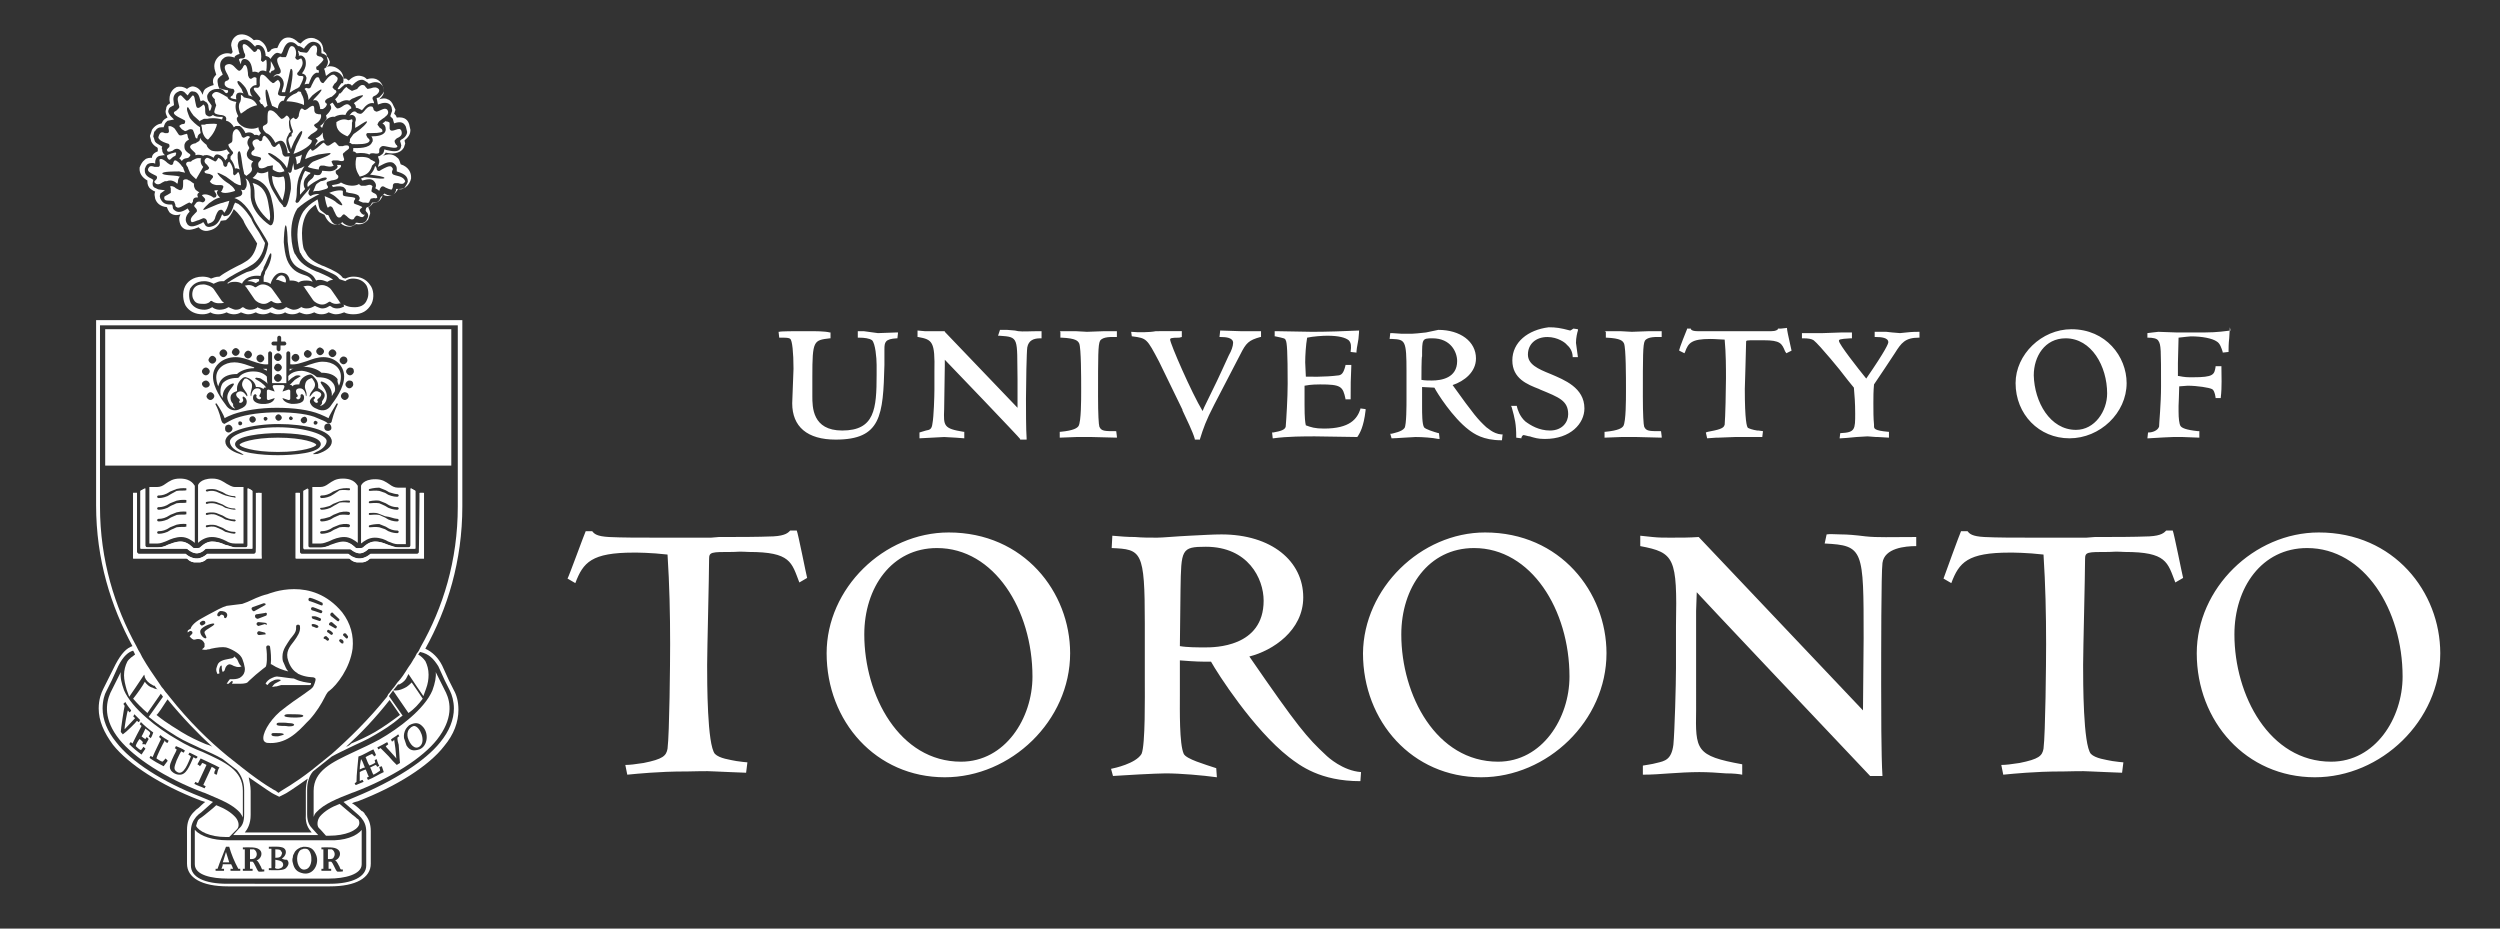 <?xml version="1.0" encoding="utf-8"?>
<!-- Generator: Adobe Illustrator 26.0.2, SVG Export Plug-In . SVG Version: 6.00 Build 0)  -->
<svg version="1.1" id="图层_1" xmlns="http://www.w3.org/2000/svg" xmlns:xlink="http://www.w3.org/1999/xlink" x="0px" y="0px"
	 width="385px" height="143px" viewBox="0 0 385 143" style="enable-background:new 0 0 385 143;" xml:space="preserve">
<rect x="0" y="0" width="385" height="143" fill="#333333" stroke="none"/>
<style type="text/css">
	.st0{display:none;fill:none;}
	.st1{fill:#FFFFFF;}
	.st2{fill-rule:evenodd;clip-rule:evenodd;fill:#FFFFFF;}
</style>
<g id="Black_Outline_Layer">
	<rect x="-4.4" y="-28" class="st0" width="94.3" height="170"/>
	<g>
		<path id="University_of_Toronto_Mark_Stacked_1_" class="st1" d="M357.1,82c11.6,0,18.7,9.2,18.7,18.6c0,10.4-9.1,19.1-19.3,19.1
			c-10.6,0-18.2-8.6-18.2-19.1C338.3,90.6,347.1,82,357.1,82 M359,117.3c6.8,0,11-6.7,11-13.1c0-10.3-5.9-19.8-14.7-19.8
			c-7,0-11.2,6.1-11.2,13.3C344.1,107.1,349.5,117.3,359,117.3z M321.3,82.8h-7.8c-3.4,0-5.9,0-7.9-0.1c-1.9-0.1-2.3-0.5-2.6-0.9h-1
			c-0.2,0.4-2.6,7-2.7,7.3l1.2,0.7c1.2-3.2,2.5-4.7,9-4.7c0.5,0,2.6,0,5.2,0.3c0.3,4.7,0.4,9.1,0.4,13.8c0,2.9-0.1,13.7-0.4,16.1
			c-0.2,1.1-0.7,1.6-3.7,2.2c-1.3,0.2-2.1,0.3-2.8,0.3l0.3,1.5c0.9-0.1,2.2-0.2,3.5-0.3c1.5-0.1,3.2-0.2,5.9-0.2c1,0,2.6-0.1,4.1,0
			c1.6,0.1,2.9,0.1,4.8,0.2l0.2-1.6c-0.3,0-0.9-0.1-1.7-0.2c-1-0.2-2.6-0.4-3.3-1.1c-1.2-1.4-1.2-11.1-1.2-13.7
			c0-2.2,0.3-13.7,0.3-16.3c0-1.1,0.3-1.1,3.6-1.1h0.1c1.5-0.1,1.9,0,2.4,0c6.5,0,6.6,1.6,7.8,4.7l1.2-0.7c-0.1-0.3-1.4-6.9-1.6-7.3
			h-1c-0.3,0.3-0.7,0.8-2.6,0.9c-2.5,0.1-5.4,0.1-8.4,0.1L321.3,82.8L321.3,82.8z M261.6,82.7c-1.5,0.1-2.6,0.1-4.4,0.1
			c-0.9,0-1.8,0-2.7-0.1c-0.9-0.1-1-0.1-1.9-0.2v1.6c5.3,1,5.7,1.8,5.5,12.3v6.5c0,2.4-0.2,9.7-0.4,11.8c-0.3,2.3-1.3,2.5-2.6,2.8
			c-0.7,0.2-1.6,0.3-2.1,0.4v1.4c1.4,0,2.7-0.1,4.1-0.2c1.4-0.1,3.2-0.2,4.6-0.2s2.8,0.1,4.1,0.2c1.2,0,2,0.1,2.5,0.2v-1.6
			c-7.2-1.3-7.2-2.2-7.1-8.4V94.1l0.1-2.9c0,0,0,0.1,26.7,28.3h1.9c-0.2-3-0.2-10.7-0.2-14.1c0-4.8,0-17.2,0.2-18.7
			c0.3-2.3,3.5-2.6,5.2-2.6v-1.4c-3.9,0-6,0.1-7.8-0.1c-1.6-0.2-2.8-0.3-3.8-0.3c-0.8,0-1.7-0.1-2.2,0l-0.3,1.4c6,0.3,6,0.9,6,14.6
			c0,1.6-0.1,9.7-0.1,11.1L261.6,82.7z M228.7,82c11.6,0,18.7,9.2,18.7,18.6c0,10.4-9.1,19.1-19.3,19.1c-10.6,0-18.2-8.6-18.2-19.1
			C210,90.6,218.8,82,228.7,82z M230.7,117.3c6.8,0,11-6.7,11-13.1c0-10.3-5.9-19.8-14.7-19.8c-7,0-11.2,6.1-11.2,13.3
			C215.8,107.1,221.2,117.3,230.7,117.3z M171.3,82.5c1.2,0.1,2.2,0.2,3.5,0.2c1.1,0.1,2.2,0.1,3.4,0.1c0.8,0,2.9-0.2,5-0.3
			s3.6-0.2,4.9-0.2c7.7,0,12.6,4.1,12.6,9.7c0,5.1-4.7,8.2-8.3,9.1c7.5,10.9,8.9,12.5,11.8,15.2c0.3,0.3,2.6,2.4,5.4,2.6l-0.1,1.4
			c-6.2,0-9.3-2.4-11-3.7c-5.5-4.3-11-12.9-12-14.7c-1.6,0-2.2,0-4.8-0.2v5.3c0,2.3-0.1,7.6,0.6,9.1c0.4,0.8,3.2,1.6,5,2.2l0.1,1.4
			c-2.2-0.3-5.6-0.6-7.9-0.6c-1.3,0-6.9,0.3-8.1,0.4l-0.3-1.1c0.5-0.1,3.8-0.8,4.7-2.3c0.6-1.4,0.5-9,0.5-11.4v-8.7
			c0-11.2-0.5-11.4-5.1-11.6L171.3,82.5z M181.7,99.5c1.1,0.2,2.8,0.2,3.9,0.2c1.4,0,9,0,9-7.2c0-3.4-2.4-8.3-8.9-8.3
			c-3.8,0-3.8,0.4-3.9,6.6L181.7,99.5z M146.1,82c11.6,0,18.7,9.2,18.7,18.6c0,10.4-9.1,19.1-19.3,19.1c-10.6,0-18.2-8.6-18.2-19.1
			C127.3,90.6,136.1,82,146.1,82z M148,117.3c6.8,0,11-6.7,11-13.1c0-10.3-5.9-19.8-14.7-19.8c-7,0-11.2,6.1-11.2,13.3
			C133.1,107.1,138.5,117.3,148,117.3z M109.5,82.8h-7.8c-3.4,0-5.9,0-7.9-0.1c-1.9-0.1-2.3-0.5-2.6-0.9h-1c-0.2,0.4-2.6,7-2.8,7.3
			l1.2,0.7c1.2-3.2,2.5-4.7,9-4.7c0.5,0,2.6,0,5.2,0.3c0.3,4.7,0.4,9.1,0.4,13.8c0,2.9-0.1,13.7-0.4,16.1c-0.2,1.1-0.7,1.6-3.7,2.2
			c-1.3,0.2-2.1,0.3-2.8,0.3l0.3,1.5c0.9-0.1,2.2-0.2,3.5-0.3c1.5-0.1,3.2-0.2,5.9-0.2c1,0,2.6-0.1,4.1,0c1.6,0.1,2.9,0.1,4.8,0.2
			l0.2-1.6c-0.3,0-0.9-0.1-1.7-0.2c-1-0.2-2.6-0.4-3.3-1.1c-1.2-1.4-1.2-11.1-1.2-13.7c0-2.2,0.3-13.7,0.3-16.3
			c0-1.1,0.3-1.1,3.6-1.1h0.1c1.5-0.1,1.9,0,2.4,0c6.5,0,6.6,1.6,7.8,4.7l1.2-0.7c-0.1-0.3-1.4-6.9-1.6-7.3h-1
			c-0.3,0.3-0.7,0.8-2.6,0.9c-2.5,0.1-5.4,0.1-8.4,0.1L109.5,82.8L109.5,82.8z M343.5,50.9c-2.3,0.3-2.9,0.3-5.5,0.3h-2.8l-2.8-0.1
			l-0.9,0.1l-0.8,0.1v0.1v0.6h0.1c0.7,0,1.4,0.1,1.6,0.5c0.4,0.6,0.4,1.3,0.4,7c0,2.7-0.3,5.7-0.3,6.2c-0.2,0.6-1,0.9-1.6,0.9h-0.1
			l-0.1,0.9h0.2c1.6-0.1,3.4-0.2,3.8-0.2h1.4l2.6,0.1v-0.2v-0.8h-0.2c-1.9-0.2-2.5-0.5-2.7-0.8c-0.2-0.3-0.3-1.2-0.3-2.2
			c0-0.3,0-0.6,0-0.9c0,0,0.1-2.4,0.1-3c0.2,0,1.3-0.1,1.3-0.1c1.5,0,3.3,0.3,3.7,0.5c0.3,0.1,0.5,0.6,0.6,1.3v0.1h0.8v-0.1
			c0.2-1.6,0.1-3.4,0.1-4.6v-0.2h-0.9v0.1c-0.2,1.2-0.3,1.6-3.5,1.6c-0.9,0-1.2,0-2.2-0.2c0,0,0,0-0.1,0c0-0.3,0-0.6,0-0.9
			c0-0.3,0-0.8,0-1.1c0,0,0.1-3.4,0.1-3.9c0.9-0.1,1.7-0.2,1.9-0.2c1.7,0,3.3,0.3,4,0.8c0.5,0.3,0.7,1,0.9,1.6v0.1l0.9-0.1v-0.2
			c0-0.3,0-1.1,0.1-1.9l0.1-1.7L343.5,50.9z M319,50.7c5.3,0,8.5,4.2,8.5,8.3c0,4.6-4.1,8.5-8.8,8.5c-4.7,0-8.3-3.7-8.3-8.5
			C310.4,54.6,314.4,50.7,319,50.7z M319.7,66.2c2.9,0,4.8-2.9,4.8-5.6c0-4.2-2.4-8.5-6.4-8.5c-3.2,0-4.9,2.8-4.9,5.7
			C313.3,61.9,315.7,66.2,319.7,66.2z M288.7,51.1v0.8h0.2c0.8,0,1.9,0.1,1.9,0.8c0,0.2-0.3,1.1-3.4,5.6c-1.3-1.6-4.2-5.3-4.2-5.8
			c0-0.2,0-0.3,1.8-0.4h0.2v-0.9h-1.6l-2.9,0.1h-3.2v0.2v0.6h0.2c0.8,0,1.3,0.1,1.6,0.3c0.9,0.7,4.5,5.1,4.6,5.3c0,0,1.4,1.8,1.6,2
			c0.1,1.1,0.2,2.4,0.2,4c0,2.4,0,2.9-2.2,3h-0.1l-0.1,0.8h0.2c0.3,0,1.4-0.1,2.4-0.2l1.7-0.1l1.3,0.1h0.3l1.7,0.1v-0.2v-0.7h-0.1
			c-2.2-0.2-2.2-0.5-2.2-0.9v-0.2c-0.1-1-0.1-2.1-0.1-3.3c0-0.9,0-1.9,0.1-2.9c0.1-0.1,3.2-4.8,3.2-4.8c1-1.6,1.6-2.4,3.7-2.4h0.1
			v-0.9h-0.1c-0.3,0-1.1,0-1.9,0.1l-1,0.1l-1.2-0.1l-0.9-0.1h-1.2h-0.2L288.7,51.1L288.7,51.1z M274.3,50.6h-0.5v0.1
			c-0.1,0.1-0.3,0.3-1,0.3h-3.3h-4.6h-3.5c-0.9,0-1-0.3-1-0.3v-0.1h-0.6v0.1c-0.1,0.2-1.2,3-1.2,3.2V54l0.8,0.4l0.1-0.2
			c0.5-1.4,1-2,3.9-2c0.9,0,1.6,0.1,2.2,0.1c0.2,2.2,0.2,4.3,0.2,6c0,1.6-0.1,6-0.2,7.1c-0.1,0.3-0.2,0.6-1.6,0.9l-1,0.2l-0.3,0.1
			l0.2,0.9l1.4-0.1h0.3l2.6-0.1h0.4h1.5h1.1h1.2v-0.1l0.1-0.8l-0.7-0.1h-0.2c-0.7-0.1-1.2-0.3-1.4-0.4s-0.5-1.2-0.5-6l0.1-3.4
			l0.1-3.8c0-0.3,0-0.3,1.5-0.3h0.1h0.9h0.2c2.6,0,2.8,0.5,3.3,1.7l0.2,0.3l0.8-0.4l-0.2-0.9c-0.3-1.3-0.5-2.3-0.5-2.5v-0.1
			L274.3,50.6L274.3,50.6z M247.3,51.1v0.9h0.1c2.2,0.1,2.5,0.5,2.7,0.9c0.3,0.7,0.3,5.3,0.3,7v0.3c0,1.4,0,4.7-0.4,5.4
			c-0.2,0.3-0.7,0.7-2.8,0.9h-0.1v0.9l2.6-0.1h2.3l3.9,0.1v-0.2l-0.1-0.8h-0.1c-1.7,0-2.2,0-2.5-0.7c-0.1-0.3-0.2-1.9-0.2-4.6
			c0-6.3,0-8,0.3-8.6c0.4-0.7,1.9-0.6,2.4-0.6h0.2v-0.9h-1.9l-2.7,0.1l-1.8-0.1h-0.8h-1.4h-0.2L247.3,51.1L247.3,51.1z M232.9,55.5
			c0,2.8,2.3,3.7,4.1,4.4l0.2,0.1c2.9,1.2,4.3,1.7,4.3,3.8c0,1.2-0.9,2.5-2.8,2.5c-1.7,0-3-0.8-3.8-1.4c-0.9-0.8-1.2-1.9-1.3-2.3
			v-0.1h-0.9l0.1,0.2c0.5,1.8,0.7,2.6,0.7,4.6v0.1l0.8,0.1v-0.1c0-0.1,0.2-0.4,0.3-0.4c0.2,0,0.8,0.2,0.9,0.2h0.1l0.3,0.1
			c0.4,0.1,0.9,0.3,2,0.3c4,0,6.1-2.4,6.1-4.7c0-3.2-3.1-4.4-5.2-5.3c-2-0.8-3.5-1.5-3.5-3c0-1.6,1.2-2.7,3-2.7c1.6,0,2.8,0.9,3,1.2
			c0.7,0.6,0.9,1.3,0.9,2V55h0.1h0.7l-0.3-2.2c0-0.8,0.2-1.6,0.3-1.9v-0.2l-0.7-0.1c0,0-0.4,0.3-0.5,0.3c-1.5-0.4-2.2-0.5-3.3-0.5
			C235.3,50.8,232.9,52.7,232.9,55.5z M221.5,50.8c3.4,0,5.8,1.8,5.8,4.4c0,2.1-1.8,3.5-3.6,4.1c3.3,4.6,3.9,5.3,5.2,6.5
			c0.1,0,1,1,2.3,1.1h0.2l-0.1,0.9h-0.1c-2.8,0-4.2-1-5-1.6c-2.5-1.9-4.9-5.7-5.3-6.5c-0.2,0-1.7-0.1-1.9-0.1c0,0.3,0,2.2,0,2.2
			s0,0.6,0,0.8c0,1.1,0,2.7,0.3,3.2c0.2,0.3,1.5,0.7,2.2,0.9h0.1l0.1,0.9h-0.2c-0.9-0.2-2.5-0.3-3.5-0.3c-0.5,0-3,0.2-3.6,0.2h-0.1
			l-0.2-0.7h0.2c0.3-0.1,1.6-0.3,2-0.9c0.3-0.5,0.3-3.4,0.3-4.6v-0.3v-3.8c0-4.8-0.2-4.9-2.2-5H214l0.1-0.9h0.3l1.5,0.1h1.5
			c0.3,0,1.3-0.1,2.2-0.2l0,0l0,0L221.5,50.8z M218.9,58.5c0.5,0.1,1.2,0.1,1.6,0.1c1.5,0,3.9-0.4,3.9-3c0-1.4-1-3.5-3.8-3.5
			c-1.6,0-1.6,0.1-1.6,2.8C218.9,54.8,218.9,58.2,218.9,58.5z M209.3,50.9c-2,0.1-5.1,0.2-7.2,0.2c-1.3,0-4.4-0.1-5.6-0.1h-0.2v0.8
			h0.1c1.4,0.3,1.5,0.3,1.6,0.6c0.2,0.3,0.3,1.8,0.3,6.7c0,2.1-0.2,5.4-0.3,6.6c-0.1,0.5-0.8,0.7-1.9,0.9h-0.2l0.1,0.9h0.1
			c2.2-0.3,4.8-0.3,6.4-0.3l6.5,0.1l0.1-0.1c0.3-0.5,0.9-1.4,1.2-4V63l-0.8-0.1V63c-0.5,1.5-1.6,3-5.6,3c-1.4,0-2-0.2-2.8-0.5
			c-0.1-0.4-0.2-1.1-0.2-3.1c0,0,0-2.4,0-3c1-0.2,2-0.2,2.4-0.2c3.2,0,3.5,0.3,3.9,2.2v0.1h0.8v-0.2c0-2.2,0-2.7,0.1-4.9v-0.2h-0.9
			v0.1c-0.3,1.2-0.6,1.4-1,1.5c-2.3,0.3-4.6,0.2-5.1,0.2c0-0.2-0.1-2.2-0.1-2.2c0-1,0.1-2.7,0.3-3.8c0.9-0.2,2.4-0.3,3.1-0.3
			c1.8,0,2.8,0.3,3.3,0.7c0.4,0.4,0.4,1,0.3,1.7v0.1l0.9,0.1v-0.2c0-0.2,0.1-0.8,0.2-1.3l0.1-0.6c0.1-0.9,0.1-1.2,0.1-1.6v-0.2
			L209.3,50.9z M174.2,51.1l0.1,0.7h0.1c2.2,0.3,2.2,0.3,4.1,3.9l3.6,7.4v0.1c0.6,1.3,1.6,3.3,1.9,4.4v0.1h0.8v-0.1
			c0.5-1.6,0.9-2.8,2.2-5.3l4-7.7c0.9-1.8,1.3-2.2,3.1-2.7h0.1v-0.9H194c-1,0-2,0-3,0l-3.1-0.1v0.1l-0.1,0.9h0.2
			c0.8,0,1.9,0.1,1.9,0.9c0,0.5-0.3,1.3-0.6,1.8l-0.1,0.2c-0.8,1.8-1.3,2.8-1.8,3.9l-1.8,3.7c0,0-0.3,0.6-0.4,0.9
			c-1.7-2.8-5-10.4-5-11c0-0.2,0.1-0.3,1.4-0.3l0.4-0.1v-0.9h-2.5H178C177.1,51.2,175.2,51.2,174.2,51.1l-0.2,0L174.2,51.1z
			 M163.3,51.1v0.9h0.2c2.2,0.1,2.5,0.5,2.7,0.9c0.3,0.7,0.3,5.3,0.3,7v0.3c0,1.4,0,4.7-0.4,5.4c-0.2,0.3-0.7,0.7-2.8,0.9h-0.1v0.9
			l2.6-0.1h2.3l3.9,0.1v-0.2l-0.1-0.8h-0.1c-1.7,0-2.2,0-2.5-0.7c-0.1-0.3-0.2-1.9-0.2-4.6c0-6.3,0-8,0.3-8.6
			c0.4-0.7,1.9-0.6,2.4-0.6h0.2v-0.9h-1.9l-2.7,0.1l-1.8-0.1h-0.8h-1.4h-0.2L163.3,51.1L163.3,51.1z M154,50.8L154,50.8L154,50.8
			l-0.3,0.9h0.2c3.1,0.2,2.7,0.3,2.8,6.7c0,0,0,3.9,0,4.4c-0.3-0.3-11.2-11.7-11.2-11.7V51h-1.8h-1.2h-0.1l-1.1-0.1v0.2v0.8h0.1
			c2.2,0.4,2.6,0.7,2.5,5.3v2.8c0,1-0.1,4.2-0.3,5.2c-0.1,0.9-0.4,1-1,1.1l-1,0.3v0.1v0.8l3.8-0.2l1.8,0.1l1.3,0.1v-0.2v-0.8h-0.1
			c-3.1-0.5-3.1-0.9-3-3.5l0.1-6.7c0,0,0-0.6,0-0.9c0.6,0.6,11.7,12.2,11.6,12.2v0.1h1v-0.2c-0.1-1.3-0.1-4.7-0.1-6.1
			c0-2.2,0.1-7.3,0.2-7.9c0.2-1.1,1-1.4,2-1.4h0.2V51h-0.2c-1.7,0-2.6,0.1-3.4,0l-0.5-0.1l-1.2-0.1L154,50.8z M124.5,51h-0.9
			c-1.1,0-3.4,0-3.6,0.1h-0.1l0.1,0.9h0.1c1,0,1.4,0,1.6,0.2c0.3,0.2,0.5,2.1,0.5,4.6l-0.2,5.3c0,3.6,2.3,5.6,6.7,5.6
			c7,0,7.3-3.7,7.5-11.5v-2.3v-0.1c0-1.1,0.1-1.6,1.9-1.7h0.1l0.1-0.9H138l-2.8,0.1L133,51h-0.9v0.2v0.8h0.2c0.8,0,1.6,0.1,2,0.4
			c0.5,0.5,0.7,2.7,0.7,3.8v1.5c0,5.3-0.3,8.6-5.3,8.6c-4.6,0-4.6-3.6-4.6-5.3v-3c0-5.6,0.2-5.6,2.7-5.9h0.1v-0.9h-0.1
			C127,51,125.6,51,124.5,51z"/>
		<g>
			<g>
				<g>
					<path class="st1" d="M24.3,23.3c-0.5,0.2-0.9,0.5-0.9,1c-0.3,0-0.8,0-1.1,0.3c-0.4,0.3-0.6,0.7-0.8,1.2v0.3
						c0,0.5,0.3,1.2,1.2,1.7c0,0.1,0,0.2,0,0.2c0,0.3,0.1,0.8,0.5,1.1c0.3,0.2,0.4,0.3,0.7,0.4c-0.1,0.2-0.1,0.5-0.1,0.5l0.1,0.6
						c0.2,0.6,0.7,1.2,1.8,1.3c0.1,0.3,0.2,0.5,0.4,0.8c0.3,0.3,0.9,0.6,1.7,0.3c-0.1,0.2-0.2,0.4-0.2,0.7c0,0.3,0.1,0.8,0.3,1.1
						c0.7,1,1.9,0.5,2.7,0.2c0.3,0.4,0.9,0.7,1.6,0.5c1-0.2,1.6-0.9,1.8-1.5c0.1,0,0.8-0.1,0.8-0.1l0.1-0.1c0.4-0.3,0.8-0.9,1.1-1.6
						c0.8,0.7,1.4,1.6,1.5,1.8c0.1,0.3,0.4,0.9,1.3,2.2c0,0,0.6,1,0.8,1.3c-0.3,1.4-0.9,2.3-1.8,2.8l-0.5,0.3
						c-1.2,0.6-2.6,1.3-3.5,2l0,0c-0.6,0-1,0.2-1.3,0.3c-0.3-0.2-0.9-0.3-1.3-0.3c-1.6,0-2.4,0.9-2.7,1.5c-0.5,1-0.3,2.3,0.1,3
						c0.6,0.9,1.5,1.3,2.6,1.3c0.4,0,0.9-0.1,1.2-0.3c0.3,0.2,0.7,0.3,1.2,0.3c0.4,0,0.9-0.1,1.3-0.3c0.3,0.2,0.8,0.3,1.1,0.3
						c0.4,0,0.8-0.1,1.1-0.3c0.3,0.1,0.7,0.3,1.1,0.3c0.6,0,0.9-0.2,1.2-0.3c0.3,0.2,0.7,0.3,1.1,0.3c0.4,0,0.8-0.1,1.1-0.3
						c0.3,0.1,0.7,0.3,1.1,0.3c0.6,0,0.9-0.1,1.2-0.3c0.3,0.2,0.7,0.3,1.1,0.3s0.8-0.1,1.1-0.3c0.3,0.1,0.7,0.3,1.1,0.3
						c0.6,0,0.9-0.2,1.2-0.3c0.3,0.2,0.7,0.3,1.1,0.3c0.4,0,0.8-0.1,1.1-0.3c0.3,0.1,0.7,0.3,1.1,0.3c0.6,0,1-0.2,1.3-0.3
						c0.3,0.2,0.9,0.3,1.4,0.3c1.3,0,2.2-0.5,2.8-1.6c0.5-1,0.3-2.3-0.2-2.9c-0.6-0.9-1.5-1.3-2.6-1.3c-0.4,0-0.8,0.1-1.2,0.3
						c-0.1,0-0.3-0.1-0.4-0.1c-0.5-0.7-1.3-1.1-2.9-1.8l-0.3-0.1c-1.8-0.8-2.2-1.4-2.5-2l-0.3-0.5c-0.1-0.2-0.3-1.2-0.3-2.5
						c0-0.9,0.2-2.2,0.8-3.1c0.3-0.5,0.8-0.9,1.3-1.3c0.2,0.5,0.3,0.9,0.5,1.1l0,0l0.1,0.1l0.8,0.4l-0.1-0.2
						c0.3,0.8,0.8,1.6,1.7,1.7c0.3,0.1,0.6-0.1,0.9-0.2c0.3,0.3,0.8,0.5,1.3,0.5s0.9-0.3,1-0.4c1,0.2,1.6-0.3,1.9-0.7l0.3-0.9v-0.1
						c0-0.3-0.2-0.6-0.3-0.9c0.1,0,0.1,0,0.1,0c0.3-0.2,0.4-0.3,0.6-0.6c0.9-0.1,1.2-0.5,1.4-0.9c0,0,0.1-0.2,0.1-0.3
						c0,0,0,0,0.1-0.1c0.4,0.2,0.9,0.3,1.5,0c0.3-0.2,0.6-0.5,0.8-0.9c0.3,0,0.9,0,1.2-0.3c0.4-0.3,0.7-0.8,0.8-1.3v-0.3
						c0-0.5-0.3-1.5-1.6-1.9c-0.1-0.3-0.2-0.8-0.5-1c-0.7-0.7-1.6-0.6-2.2-0.3c0.2-0.2,0.3-0.3,0.4-0.5c0.8,0.2,2.2,0.3,2.8-0.8
						l0.2-0.6c0-0.1-0.1-0.3-0.1-0.5c0.8-0.6,0.9-1.2,0.9-1.6l-0.2-0.9c-0.3-0.9-1-1.1-1.9-1c-0.1-0.2-0.1-0.3-0.3-0.5
						c0,0-0.1,0-0.1-0.1c0.1-0.3,0.2-0.6,0.2-0.6l-0.3-0.6c-0.2-0.5-0.5-0.9-0.9-1c-0.3-0.2-0.8-0.2-1.3,0c0.3-0.3,0.7-0.7,0.7-1.1
						v-0.3l0,0c0-0.4-0.2-0.8-0.4-1.1c-0.5-0.7-1.3-0.9-2.2-0.6c-0.2-0.2-0.4-0.4-0.9-0.5c-0.8-0.2-1.5,0.3-1.9,0.7
						c-0.2-0.1-0.4-0.3-0.4-0.3h-0.1c0,0-0.1,0-0.3,0c0-0.4-0.2-0.9-0.5-1.2c-0.4-0.4-0.9-0.7-1.6-0.7c-0.2,0-0.4,0.1-0.6,0.1
						c0.3-0.3,0.3-0.7,0.3-0.9l-0.2-0.7C50.4,8.3,50,8,49.8,7.9l0,0c0-1.5-0.9-1.8-1.4-2c-0.8-0.2-1.5,0.1-2.1,0.8
						c-0.2-0.1-0.3-0.1-0.4-0.2c-0.3-0.3-0.7-0.6-1.2-0.7c-1.3-0.2-1.7,0.9-2,1.6c-0.3,0-0.5,0-0.9,0.2c0,0-0.2,0.3-0.4,0.4
						C41.3,8,41.3,8,41.2,8c-0.2-1.2-0.9-1.6-1.2-1.8c-0.3-0.1-0.7-0.1-0.9,0c-1-1-1.9-1-2.5-0.8l0,0C36,5.7,35.6,6.3,35.6,7
						c0,0,0.1,0.5,0.2,0.9c0.1,0.1-0.1,0.3-0.2,0.4c-0.6-0.2-1.2-0.1-1.8,0.3C33.3,9,33,9.6,33,10.2c0,0.5,0.2,0.9,0.3,1.3
						c-0.3,0.3-0.5,0.6-0.5,0.9v0.3c0,0,0.1,0.3,0.1,0.4c-0.4,0.1-0.9,0.3-1.3,0.6c-0.3,0.3-0.3,0.6-0.4,0.9
						c-0.3-0.8-0.8-1.2-1.5-1.3c-0.3,0-0.7,0.2-0.9,0.4c-0.6-0.4-1.2-0.4-1.6-0.3c-0.4,0.2-1.1,0.7-1.1,1.9c0,0,0,0.3,0.1,0.6
						c-0.3,0.2-0.5,0.3-0.6,0.7l0,0c0,0,0,0,0,0.1l0,0c0,0.1-0.1,0.3-0.1,0.5l0,0c0,0.3,0.2,0.7,0.3,0.9l0,0
						c-0.2,0.1-0.7,0.3-0.9,0.9c-0.6,0.1-1.1,0.4-1.5,1c0,0.1-0.3,0.9-0.3,0.9v0.1l0.2,0.8c0.2,0.4,0.5,0.7,0.9,0.9
						c0,0,0.1,0.1,0.1,0.2S24.3,23.3,24.3,23.3z M25,22.6l-0.3-0.2c-0.5-0.3-0.8-0.4-0.9-0.8c0,0-0.1-0.4-0.2-0.6
						c0-0.1,0.2-0.9,0.2-0.9v0.2c0.3-0.5,0.6-0.7,1.1-0.7h0.3l0.1-0.3c0.1-0.4,0.4-0.6,0.5-0.7l1-0.2l-0.4-0.4
						c-0.3-0.3-0.5-0.6-0.5-0.9l0.1-0.3c0.1-0.3,0.3-0.3,0.6-0.5l0.2-0.1l-0.1-0.9c0-0.6,0.3-1,0.8-1.2c0.3-0.2,0.8-0.1,1.1,0.3
						l0.3,0.3l0.2-0.3c0.2-0.3,0.4-0.4,0.7-0.3c0.3,0,0.8,0.2,1,1.2l0.1,0.3c0,0,0.3-0.2,0.5-0.1c0.2,0.1,0.4,0.3,0.4,0.3l0.2-0.3
						l-0.1-0.6l0,0c0-0.3,0.1-0.4,0.3-0.7c0.3-0.3,0.7-0.5,1.2-0.5h0.4l-0.2-0.5l-0.1-0.6v-0.2c0-0.3,0.2-0.4,0.5-0.7l0.3-0.2
						l-0.1-0.3c-0.2-0.3-0.3-0.8-0.3-1.2c0-0.4,0.2-0.8,0.5-1c0.3-0.3,0.8-0.4,1.5-0.2l0.3,0.1l-0.1-0.1c0.1-0.2,0.3-0.3,0.5-0.4
						l0.3-0.1l-0.1-0.3l-0.2-0.9c0-0.3,0.1-0.8,0.6-0.9c0.6-0.3,1.2,0,1.9,0.8l0.2,0.2l0.1-0.2c0.3-0.1,0.4-0.1,0.7,0
						c0.4,0.2,0.7,0.6,0.8,1.4v0.2l0.3,0.1l0.2,0.1l0.3,0.3L41.7,9L42,8.6l0.3-0.3c0.3-0.2,0.4-0.2,0.7-0.1l0.3,0.1l0.2-0.3
						c0.3-0.9,0.7-1.6,1.4-1.5c0.3,0,0.6,0.2,0.9,0.5l0.1,0.1H46c0.2,0,0.3,0.1,0.5,0.2l0.3,0.2l0.2-0.3c0.5-0.6,1-0.9,1.6-0.7
						c0.4,0.1,0.9,0.4,0.9,1.3v0.4l0.3,0.1c0.3,0.1,0.5,0.3,0.8,0.7l0.2,0.5c0,0.3-0.2,0.6-0.6,0.9l-0.3,0.2l0.1,0.2l0.2,0.9
						l0.4-0.3c0.3-0.3,0.7-0.4,0.9-0.4c0.3,0,0.8,0.2,1,0.5c0.3,0.3,0.4,0.5,0.4,0.9l-0.1,0.5l0.5,0.1l0.3-0.1L54,13l0.2,0.2
						l0.2-0.2c0.4-0.4,0.9-0.8,1.5-0.7c0.3,0.1,0.5,0.3,0.7,0.4l0.2,0.2l0.3-0.1c0.8-0.3,1.4-0.1,1.7,0.3c0.2,0.2,0.3,0.4,0.3,0.7
						v0.3c-0.1,0.3-0.3,0.5-0.7,0.9L58,15.1l0.2,1l0.3-0.1c0.5-0.2,0.9-0.2,1.2-0.1c0.3,0.1,0.5,0.3,0.6,0.6l0.1,0.6
						c0-0.1-0.2,0.5-0.2,0.5l-0.1,0.3l0.2,0.2l0.2,0.2c0,0.1,0.1,0.3,0.1,0.4l0.1,0.3l0.3-0.1c0.8-0.2,1.2,0,1.5,0.6l0.2,0.8
						c0,0.4-0.3,0.9-0.9,1.2l-0.2,0.2l0.1,0.3l0.1,0.4l-0.1,0.4c-0.3,0.7-1.3,0.5-2.2,0.3l-0.3-0.1l-0.1,0.4
						c-0.1,0.3-0.3,0.4-0.6,0.6l-0.3,0.1l0.1,0.3l0.1,0.3V25l-0.2,0.7l0.6-0.3c0.9-0.5,1.6-0.6,2-0.1c0.3,0.3,0.3,0.5,0.3,0.8v0.3
						l0.3,0.1c0.9,0.3,1.4,0.7,1.4,1.4V28c-0.1,0.3-0.3,0.6-0.5,0.9c-0.3,0.3-0.7,0.3-1,0.2h-0.3L61,29.3c-0.1,0.3-0.3,0.6-0.5,0.7
						c-0.3,0.2-0.8,0.1-1.1-0.1l-0.2-0.1L59,30l-0.3,0.3l-0.1,0.1l-0.1,0.3c-0.2,0.3-0.4,0.5-0.9,0.5h-0.3l-0.1,0.2
						c-0.1,0.2-0.2,0.3-0.3,0.4l-0.3,0.1L56.4,32l-0.1,0.4l0.1,0.2c0.2,0.2,0.3,0.3,0.3,0.7c0,0.1-0.3,0.7-0.3,0.7
						c-0.2,0.2-0.5,0.5-1.4,0.3h-0.2l-0.1,0.2c-0.2,0.2-0.3,0.3-0.8,0.3c-0.4,0-0.7-0.2-1-0.4l-0.2-0.2l-0.2,0.2
						c-0.2,0.2-0.4,0.2-0.7,0.2c-0.6-0.1-0.9-0.7-1.2-1.4l-0.1-0.1h-0.2l-0.9-0.7c-0.1-0.1-0.3-0.3-0.4-1.3l-0.1-0.4l-0.3,0.2
						c-0.7,0.4-1.4,1-1.9,1.7c-0.7,1.1-0.9,2.5-0.9,3.5c0,1.3,0.3,2.5,0.4,2.8l0.1,0.1c0.3,0.6,0.8,1.5,2.8,2.2l0.3,0.1
						c1.7,0.8,2.4,1,2.8,1.6l0.1,0.1l0.9,0.3l0.1-0.1c0.3-0.2,0.7-0.3,1-0.3c0.9,0,1.6,0.3,2.1,1c0.3,0.5,0.5,1.5,0.1,2.3
						c-0.3,0.8-1.1,1.2-2.2,1.1c-0.3,0-0.8-0.1-1.2-0.3l-0.2-0.1L53,47.2c-0.3,0.1-0.5,0.3-1.1,0.3c-0.3,0-0.7-0.1-0.9-0.3l-0.2-0.1
						l-0.2,0.1c-0.3,0.2-0.6,0.3-1,0.3c-0.3,0-0.6-0.2-0.9-0.3l-0.2-0.1l-0.2,0.1c-0.2,0.1-0.5,0.3-1.1,0.3c-0.3,0-0.7-0.1-0.9-0.3
						l0.1,0.1l-0.2,0.1c-0.3,0.2-0.6,0.3-1,0.3c-0.3,0-0.6-0.2-0.9-0.3l-0.2-0.1l-0.2,0.1c-0.1,0.1-0.4,0.3-0.9,0.3
						c-0.3,0-0.6-0.1-0.9-0.3l-0.2-0.1l-0.2,0.1c-0.3,0.2-0.6,0.3-1,0.3c-0.3,0-0.6-0.2-0.9-0.3l-0.2-0.1v0.1
						c-0.2,0.1-0.5,0.3-1.1,0.3c-0.3,0-0.7-0.1-0.9-0.3l-0.2-0.1l-0.2,0.1c-0.2,0.2-0.5,0.3-0.9,0.3c-0.3,0-0.6-0.2-0.9-0.3
						l-0.2-0.1l-0.2,0.1c-0.3,0.2-0.8,0.3-1.2,0.3c-0.3,0-0.7-0.1-1-0.3l-0.1-0.1l-0.2,0.1c-0.3,0.2-0.7,0.3-1,0.3
						c-0.9,0-1.6-0.3-2.1-1c-0.3-0.5-0.4-1.6-0.1-2.3c0.3-0.4,0.8-1.1,2.2-1.1c0.3,0,0.8,0.1,1.2,0.3l0.2,0.1l0.2-0.1
						c0.3-0.1,0.5-0.3,1.1-0.3h0.3l0.1-0.1c0.9-0.7,2.5-1.5,3.5-2l0.5-0.3c1.1-0.6,1.9-1.7,2.2-3.4v-0.1l-0.9-1.6
						c-0.8-1.2-1.1-1.8-1.2-2.1c-0.2-0.3-1-1.6-2-2.3l-0.5-0.2l-0.2,0.4c-0.3,1.1-0.8,1.6-1,1.6c0,0-0.3,0.1-0.5,0.1
						c-0.1-0.1-0.3-0.3-0.3-0.3l-0.2,0.5c-0.3,0.6-0.6,1.2-1.5,1.4c-0.3,0.1-0.8,0.1-1-0.4l-0.2-0.3l-0.3,0.2
						c-0.9,0.4-1.6,0.7-2.1,0.2c-0.2-0.3-0.3-0.5-0.3-0.8c0-0.4,0.2-0.8,0.6-1.2l-0.3-0.5c-0.9,0.6-1.5,0.7-2,0.3
						c-0.3-0.2-0.3-0.4-0.3-0.6l-0.1-0.3h-0.3c-0.8,0-1.2-0.3-1.5-0.9c0,0-0.1-0.3-0.1-0.4c0-0.1,0.1-0.3,0.1-0.4l0.7-0.5l-0.8-0.1
						c-0.3,0-0.5-0.2-0.8-0.3c-0.3-0.2-0.3-0.4-0.3-0.7l0.1-0.5l-0.3-0.2c-0.7-0.3-1-0.7-1-1.2v-0.3c0.1-0.3,0.2-0.5,0.4-0.7
						c0.3-0.2,0.6-0.2,0.9-0.2l0.3,0.1v-0.3c0-0.3,0.2-0.8,0.7-0.9l0.6-0.1h0.2l-0.2-0.2c0,0-0.3-0.4-0.2-0.6
						C24.8,22.8,25,22.6,25,22.6z"/>
				</g>
			</g>
			<path class="st1" d="M39.2,46.1c0.3,0.4,0.9,0.7,1.4,0.7c0.6,0,0.8-0.3,0.9-0.3c0.1-0.1,0.3-0.2,0.4-0.1c0,0,0.3,0.3,0.9,0.3
				c0.3,0,0.5-0.1,0.6-0.1c-0.1-0.1-0.2-0.2-0.2-0.3l-1.3-1.8c-0.3-0.4-0.9-0.7-1.4-0.7c-0.6,0-0.8,0.3-0.9,0.3
				c-0.1,0.1-0.3,0.2-0.4,0.1c0,0-0.3-0.3-0.9-0.3c-0.3,0-0.5,0.1-0.6,0.1c0.1,0.1,0.2,0.2,0.2,0.2L39.2,46.1z"/>
			<path class="st1" d="M29.8,46.1c-0.2-0.3-0.3-1,0-1.6c0.3-0.5,0.8-0.7,1.5-0.7c0.5,0,1.3,0.3,1.6,0.7l1.3,1.9
				c0.1,0.1,0.2,0.1,0.3,0.2c-0.2,0.1-0.4,0.1-0.8,0.1c-0.7,0-1-0.3-1-0.3c-0.1-0.1-0.3-0.1-0.4,0.1c0,0-0.3,0.3-0.9,0.3
				C30.5,46.8,30.1,46.7,29.8,46.1z"/>
			<path class="st1" d="M37.1,17.5c0.3-0.2,0.6-0.4,1-0.7c0.5-0.3,1-0.5,1.5-0.6c-0.5-1-1.2-1-1.6-1.1L37.6,15
				c-0.1,0-0.1-0.1-0.1-0.1c-0.1-0.1-0.3-0.3-0.4-0.3c0,0.1,0,0.3,0,0.4v0.3L37,15.7C36.8,15.9,36.6,16.6,37.1,17.5z"/>
			<path class="st1" d="M43.9,14.9L43.9,14.9C43.8,14.9,43.8,14.8,43.9,14.9L43.9,14.9z"/>
			<path class="st1" d="M30.8,21.4l-0.1,0.3L30.2,22c-0.1,0.1-0.2,0.1-0.3,0.1l0,0c-0.3,0.1-0.5,0.2-0.6,0.4
				c-0.1,0.3,0.2,0.5,0.5,0.8l0.3,0.3c0,0.1,0,0.2,0,0.3c0.3-0.1,0.8-0.1,1.2,0.1c0.1-0.1,0.2-0.1,0.3-0.1c0.5-0.1,1,0.2,1.3,0.4
				c0.1-0.3,0.3-0.6,0.7-0.5c0.5,0.1,0.9,0.5,1.1,0.9c0.1-0.1,0.2-0.3,0.3-0.3v-0.1c0-0.2,0-0.4,0.1-0.5c0,0,0.2-0.2,0.3-0.2l0,0
				c-0.2-0.2-0.3-0.3-0.5-0.6c-0.6,0.3-1.6,0.4-2.3,0.2c-0.4-0.2-0.7-0.5-0.8-0.9c-0.4-0.3-0.7-0.6-0.9-0.9
				C30.9,21.1,30.9,21.2,30.8,21.4z"/>
			<path class="st1" d="M29.2,24.9c-0.2,0-0.4,0-0.5,0.2s0,0.3,0.1,0.5l0.1,0.1l0.1,0.3l0.3,0.7c0.3,0.4,0.7,0.7,0.9,0.9l1.1-1.9
				c-0.2-0.2-0.4-0.5-0.4-0.9c0-0.2,0-0.3,0.1-0.4c-0.7-0.2-1.1,0.2-1.4,0.3l-0.2,0.2H29.2z"/>
			<path class="st1" d="M48.5,22.5C48.5,22.4,48.5,22.4,48.5,22.5c0.4-0.4,0.9-0.9,1.5-0.9c-0.3-0.3-0.3-0.8-0.3-1.2
				c-0.2,0.4-0.7,0.8-1.1,0.9c0.1,0.1,0.2,0.2,0.3,0.3c0,0.1,0,0.2,0,0.2C48.7,22,48.6,22.2,48.5,22.5
				C48.5,22.4,48.5,22.4,48.5,22.5z"/>
			<path class="st1" d="M53.5,24C53.5,24,53.5,24,53.5,24C53.4,23.9,53.4,23.9,53.5,24L53.5,24z"/>
			<path class="st1" d="M50.9,23.6c0.1,0.2-0.9,0.6-1.7,0.9c-0.3,0.1-0.7,0.3-1,0.4l0,0c-0.3,0.2-0.5,0.4-0.8,0.8
				c0.3,0.2,1.5,0.4,1.7,0.4V26c0-0.2,0.1-0.4,0.3-0.5h0.5c0.4,0.1,1,0.3,1.5,0l-0.1-0.1l-0.2-0.4c0-0.1-0.1-0.1,0-0.2
				c0.1-0.1,0.1,0,0.2-0.1h0.6c0.3,0,0.4,0.1,0.6,0.1c0.1,0,0.1,0,0.2,0c0.2,0,0.3-0.1,0.3-0.3l-0.1-0.3l-0.1-0.4
				c0-0.3,0.3-0.3,0.4-0.5c0.4-0.3,0.7-0.4,0.5-0.8c-0.1-0.2-0.7-0.1-0.9,0h-0.6l-0.3-0.3c-0.1-0.1-0.1-0.2-0.3-0.3
				c-0.1-0.1-0.4,0.2-0.6,0.3c-0.3,0.2-0.4,0.3-0.7,0.2L50,22.1L49.9,22c-0.1-0.1-0.3,0.1-1.1,0.8l-0.6,0.4c-0.1,0-0.3,0-0.3-0.3
				c-0.3,0.1-0.8,0.9-0.9,1.6c0.4-0.2,1.3-0.5,2-0.7C49.8,23.7,50.8,23.5,50.9,23.6z"/>
			<path class="st1" d="M31.8,19.1l-0.3,0.1h-0.3h-0.2v0.1l0.1,0.4l0,0c0,0.6,0.3,1.5,0.9,1.8l0,0c0,0,0.1,0,0.3-0.3
				c0.6-0.6,1.1-1.7,1.1-2.1C32.9,19,32.2,19.1,31.8,19.1z"/>
			<path class="st1" d="M59.2,18.8c-0.1,0.1-0.2,0.1-0.3,0.2c0.3,0.2,0.5,0.4,0.5,0.9V20C59.3,20.9,58,21,57.2,21
				c0.1,0.2,0.2,0.3,0.2,0.6c0,0.1,0,0.2-0.1,0.3c-0.4,1-2.2,0.9-2.9,0.9c0,0.1,0,0.1,0,0.2c0,0.1,0,0.3-0.1,0.3
				c0.2,0,0.4,0.1,0.5,0.2l0.1,0.1c0.9-0.1,1.6,0,2,0.2c0.1-0.2,0.3-0.2,0.6-0.2c0.5,0.1,0.9,0.1,0.9-0.2v-0.2c0-0.2,0-0.4,0.3-0.6
				c0.2-0.2,0.5-0.1,1,0c0.5,0.1,1.3,0.3,1.5,0c0-0.1-0.1-0.3-0.2-0.3c-0.1-0.2-0.3-0.4-0.2-0.7l0.3-0.3c0.7-0.3,0.9-0.6,0.7-1.2
				c-0.2-0.3-0.3-0.3-0.9-0.1c-0.3,0.1-0.8,0.3-0.9-0.2v-0.5c0-0.2,0-0.3,0-0.4c0,0-0.2-0.2-0.5-0.2C59.3,18.6,59.3,18.7,59.2,18.8z
				"/>
			<path class="st1" d="M49.3,19.4c0.1,0.1,0.3,0.3,0.3,0.3c0.1-0.3,0.2-0.5,0.3-0.8c0.4-0.8,1.3-1,1.6-0.9c0.5-0.3,1.1-0.4,1.7-0.3
				c0.1-0.3,0.4-0.8,0.9-1c0-0.1,0-0.3-0.3-0.5c-0.3-0.3-0.7-0.1-1.1,0.2c-0.3,0.2-0.5,0.3-0.8,0.3c0,0-0.3-0.3-0.3-0.3
				c-0.1-0.2-0.3-0.5-0.4-0.6c-0.2,0.1-0.3,0.2-0.4,0.3c0.1,0.1,0.2,0.3,0.2,0.5c0,0.1,0,0.2-0.1,0.3c-0.1,0.3-0.5,0.7-0.7,0.9
				c0.1,0.2,0.1,0.3,0.1,0.5C50.1,18.5,49.9,19,49.3,19.4z"/>
			<path class="st1" d="M46.8,16.2c0.1-0.9-0.2-1.4-0.3-1.6l-0.1-0.2c0-0.2-0.1-0.3-0.3-0.3c-0.2-0.1-0.3,0.1-0.4,0.2l-0.2,0.1
				c-0.3,0.1-1.1,0.5-1.4,1.2C45.3,15.6,46.6,16,46.8,16.2L46.8,16.2z"/>
			<path class="st1" d="M54.3,18.3l-0.2,0.1l-0.4,0.1c-0.1,0-0.1,0-0.1,0c-0.3-0.1-0.9-0.3-1.8,0.3c-0.1,1.3,0.8,1.8,1.7,2.2
				c0.6-0.5,0.7-1.1,0.7-1.6c0-0.1,0-0.3,0-0.3v-0.2l0.1-0.3C54.2,18.5,54.2,18.3,54.3,18.3z"/>
			<path class="st1" d="M47.5,26.9c0.2-0.1,0.3-0.1,0.3-0.3c-0.3-0.1-0.6-0.2-0.8-0.3c-0.2,0.3-0.4,0.8-0.5,1.2
				c-0.3,0.6-0.3,1.5-0.3,2.2c0,0.1,0,0.2,0,0.3c0.3-0.3,0.5-0.6,0.8-0.9c-0.3-0.4-0.3-1.1,0-1.6L47.5,26.9z"/>
			<path class="st1" d="M52.2,26c0.2-0.2,0.3-0.3,0.3-0.3c0,0,0,0,0-0.1s0-0.1,0-0.2c-0.2,0-0.4,0-0.6,0c0,0.1,0.1,0.2,0.1,0.2
				c0,0.2-0.1,0.3-0.2,0.4c-0.7,0.6-1.6,0.3-2.1,0.3c0,0,0,0-0.1,0c0,0.2-0.1,0.4-0.3,0.6c-0.2,0.1-0.5,0.1-0.9,0
				c-0.1,0.4-0.3,0.6-0.6,0.8l-0.3,0.3c-0.2,0.3-0.2,0.5-0.1,0.8c0.3-0.3,0.6-0.5,0.9-0.7c0,0,0.5-0.3,0.9-0.5
				c0.1-0.1,0.9-0.4,1.1-0.2c0.2,0.3-0.7,0.5-0.9,0.5c-0.3,0.2-0.5,0.3-0.7,0.5c-0.2,0.3-0.3,0.8-0.5,1.1c0.3-0.1,0.6-0.1,0.9-0.1
				l0.4-0.1c0.3-0.1,0.8-0.2,0.9-0.3l0.1-0.1v-0.2c-0.1-0.1-0.2-0.3-0.2-0.4c0-0.1,0-0.2,0.1-0.3l0.6-0.2c0.7-0.1,1-0.2,1.1-0.5
				c0,0,0,0,0-0.1c0-0.2-0.1-0.2-0.2-0.3c-0.1-0.1-0.2-0.2-0.2-0.4c0-0.1,0-0.1,0-0.2L52.2,26z"/>
			<path class="st1" d="M57.5,16.7c-0.1-0.2-0.1-0.3-0.3-0.3c-0.4-0.1-0.8,0.3-1.1,0.7c-0.3,0.3-0.4,0.5-0.8,0.4L55,17.4
				c-0.2-0.2-0.3-0.3-0.6-0.2c-0.2,0.1-0.4,0.3-0.6,0.6c0.2-0.1,0.5-0.2,0.8,0.1c0.3,0.3,0.2,0.7,0.1,0.9c0,0,0,0.1,0,0.2
				c0,0.2,0,0.4,0,0.7c0.6-0.3,1.6-1.1,1.8-1s-0.8,1.1-1.7,1.7c-0.2,0.1-0.4,0.3-0.4,0.3c-0.2,0.3-0.3,0.4-0.5,0.7
				c0,0.2,0,0.4-0.1,0.6c0.2,0,0.3,0.1,0.4,0.2h0.3c0.5,0,2.2,0.1,2.4-0.5c0.1-0.2-0.2-0.4-0.3-0.5c-0.1-0.2-0.2-0.3-0.2-0.5
				c0.1-0.3,0.3-0.2,0.7-0.2c1.6,0,1.8-0.2,1.8-0.3c0-0.3-0.2-0.4-0.4-0.5l-0.3-0.4c-0.1-0.1-0.1-0.1,0-0.3c0.1-0.3,0.3-0.4,0.7-0.7
				c0.1-0.1,0.2-0.1,0.3-0.2l0.1-0.1c0.4-0.3,0.6-0.6,0.4-1c-0.1-0.2-0.2-0.2-0.2-0.2c-0.3-0.2-0.9,0.2-1.2,0.3l-0.3,0.1
				C57.6,17.1,57.5,16.9,57.5,16.7z"/>
			<path class="st1" d="M57.1,24.6c-0.3-0.4-1.1-0.5-2.2-0.4c-0.1,0.3-0.2,0.9-0.1,1.6c0.1,0.5,0.3,0.9,0.5,1.2
				c0,0.1,0.1,0.1,0.1,0.2c1.4-0.3,1.6-1,1.8-1.4l0.1-0.3l0.3-0.3l0.2-0.2c0-0.1-0.3-0.2-0.3-0.2C57.4,24.7,57.1,24.6,57.1,24.6z"/>
			<path class="st1" d="M45.7,25.3c0.1,0,0.2-0.1,0.2-0.1c0.1-0.1,0.3-0.1,0.3-0.2c0.1-0.3,0.2-0.7,0.3-1.2c-0.4,0.3-0.9,0.3-1,0.4
				C45.6,24.5,45.7,24.8,45.7,25.3C45.7,25.2,45.7,25.3,45.7,25.3z"/>
			<path class="st1" d="M48,21.6L48,21.6l-0.4-0.2c-0.1-0.1-0.2,0-0.2-0.1c0-0.1,0-0.1,0.1-0.2l0.4-0.4c0.3-0.2,1.1-0.6,1-0.9
				l-0.2-0.1l-0.3-0.3c-0.1-0.2,0.1-0.3,0.3-0.4c0.5-0.3,0.9-0.9,0.7-1.4h-0.3l-0.4-0.1c-0.2-0.1-0.3-0.3-0.3-0.6
				c0-0.2,0-0.6-0.2-0.6c0,0-0.2-0.1-0.9,0.5l-0.2,0.1c-0.2,0.1-0.3,0-0.4-0.1l-0.2-0.1c-0.3,0-0.5,0.9-0.5,1.2l-0.2,0.3
				c-0.2,0.2-0.3,0.2-0.5,0l-0.1-0.1c-0.2,0.1-0.3,0.2-0.4,0.3c-0.1,0.1-0.1,0.3-0.1,0.3c0,0.4,0.2,0.9,0.3,1.2
				c0.1,0.1,0.1,0.3,0.1,0.4c0,0.1-0.1,0.2-0.2,0.3L44.9,21c-0.1,0-0.2,0-0.3,0.1c-0.1,0.1-0.2,0.3-0.2,0.4c0,0.4,0.3,1,0.4,1.5
				c0.1-0.2,0.1-0.3,0.2-0.5c0.2-0.6,1.2-2.5,1.5-2.3s-0.9,2-1,2.6c-0.1,0.3-0.2,0.6-0.3,0.9C46.4,23.3,48.2,22.3,48,21.6z"/>
			<path class="st1" d="M38,23.7c0-0.3,0.3-0.7,0.4-0.9c-0.1-0.3-0.3-0.5-0.3-0.8s0.1-0.6,0.4-0.9c-0.2-0.2-0.4-0.2-0.7,0
				c-0.2,0.1-0.3,0.2-0.5,0c0,0-0.1-0.1-0.1-0.2c-0.1-0.3-0.4-0.9-0.7-1h-0.2c-0.5,0.3-0.5,0.8-0.5,1.4c0,0.3,0,0.4-0.1,0.6
				l-0.3,0.2c-0.2,0.1-0.2,0.1-0.2,0.1c-0.1,0.3,0.2,0.6,0.4,0.9c0.2,0.2,0.3,0.3,0.3,0.5c0,0-0.3,0.4-0.4,0.5c0,0.1,0,0.3,0,0.3
				v0.1c0.3,0.3,0.6,0.9,0.7,1.5l0.1-0.1l0.4,0.1c0.1,0,0.1,0.1,0.2,0.1c-0.1-0.3-0.1-0.5-0.2-0.9c-0.2-1.4-0.1-1.8,0.1-1.9
				c0.2-0.1,0.3,0.4,0.5,1.9c0.1,0.8,0.3,1.4,0.3,1.6c0.1,0.1,0.3,0.2,0.3,0.3c0.3-0.2,0.9-0.6,0.9-1v-0.2l0,0
				c-0.1-0.2-0.1-0.3-0.1-0.4c0-0.3,0.1-0.5,0.3-0.6C38.9,24.7,38,24.6,38,23.7z"/>
			<path class="st1" d="M41.5,34c0-0.1,0.1-0.3,0.1-0.6c0-0.4-0.1-1.2-0.3-2.2c-0.4-2.4-1.7-2.8-2.3-3c0,0,0,0-0.1,0
				c0.2,0.4,0.3,0.9,0.3,1.6c0,0.1,0,0.3,0,0.3C39.2,31.9,40.9,33.5,41.5,34z"/>
			<path class="st1" d="M34.8,27.2c0.4,0.3,0.8,0.6,1.1,0.8c0,0,0.1,0,0.1,0.1l0,0c0.5,0.3,1,0.5,1.1,0.4v-0.2
				c-0.1-1.3-0.3-1.7-0.4-1.8c-0.1,0-0.2,0.2-0.3,0.3c-0.1,0.1-0.3,0.2-0.3,0.2c-0.1,0-0.2-0.2-0.2-0.3c0.1-0.9-0.4-1.6-0.6-1.8
				c-0.1,0-0.3,0.3-0.3,0.5c0,0.2-0.2,0.3-0.3,0.3s-0.3-0.2-0.3-0.3c0-0.3-0.2-0.9-0.8-1.1c0,0.1-0.1,0.2-0.1,0.2
				c-0.1,0.2-0.3,0.5-0.5,0.3l-0.2-0.1c-0.2-0.1-0.7-0.4-0.9-0.4c-0.1,0-0.2,0.1-0.3,0.2c-0.2,0.3-0.1,0.6,0.3,0.9l0.3,0.4
				c0,0.3-0.3,0.4-0.4,0.4c-0.1,0.1-0.3,0.1-0.3,0.2c0,0.3,0.2,0.3,0.8,0.4l0.4,0.2c0.3,0.3-0.1,0.5-0.2,0.7c0,0-0.2,0.3-0.2,0.2
				c0.2,0.4,0.5,0.5,1,0.6h0.1l0,0c0.2,0,0.3,0,0.4,0c0.3,0,0.6,0,0.6,0.3l-0.2,0.5c0,0-0.1,0.2-0.2,0.2c0.3,0.3,1,0.3,2.2-0.1
				c0-0.2-0.3-0.6-0.7-0.9c0,0-0.1,0-0.1-0.1c-0.3-0.2-0.8-0.5-1.1-0.8c0,0-0.9-0.8-0.8-1C33.7,26.6,34.8,27.2,34.8,27.2z"/>
			<path class="st1" d="M41.9,27.1L41.9,27.1c0,0.5,0.1,1.3,0.6,2.1c0,0,0.9,1.6,1,1.7c0.2-0.6,0.4-1.5,0.4-1.9c0-0.1,0-0.3,0-0.4
				c0-0.4,0-0.9-0.2-1.4h-0.2C43.1,27.3,42.8,27.4,41.9,27.1z"/>
			<path class="st1" d="M44.8,20.3c-0.2-0.3-0.3-0.9-0.3-1.4c0-0.2,0-0.3,0.1-0.5c0-0.2-0.2-0.5-0.4-0.6c-0.1,0-0.1,0-0.3,0.2
				c-0.2,0.2-0.3,0.3-0.6,0.3l-0.4-0.4c-0.4-0.5-0.9-1-1.4-0.9c-0.3,0.1-0.3,0.6-0.3,1.4c0,0.3,0.1,0.6-0.3,0.8
				c-0.2,0.1-0.4,0.2-0.4,0.3c-0.1,0.4,0.2,0.7,0.4,0.9l0.1,0.1c0.6,0.2,1.1,0.9,1.4,1.5c0.3-0.2,0.8-0.5,1.2-0.2
				c0.4,0.3,0.7,1.3,0.7,1.8l0,0c0.1,0,0.3-0.1,0.4,0c-0.3-0.4-0.6-1.2-0.6-1.9c0-0.3,0.1-0.6,0.3-0.9
				C44.5,20.4,44.7,20.4,44.8,20.3z"/>
			<path class="st1" d="M44.2,25.9c0.3-1.1,0.3-1.7,0.4-1.8h-0.3c-0.2,0-0.4,0.1-0.6-0.1c-0.1-0.1-0.2-0.3-0.2-0.3
				c0-0.3-0.3-1.3-0.5-1.6c-0.1,0-0.3,0.2-0.4,0.3c-0.2,0.2-0.3,0.3-0.5,0.2c-0.1,0-0.2-0.2-0.3-0.3c-0.2-0.6-0.9-1.4-1.1-1.4
				c-0.3,0.1-0.3,0.5-0.3,0.5c0,0.2-0.1,0.3-0.2,0.3c-0.1,0.1-0.3,0-0.3-0.1c-0.1-0.1-0.3-0.3-0.8,0c-0.5,0.3,0,1,0,1
				c0.1,0.1,0.1,0.2,0.1,0.3c0,0.1-0.1,0.2-0.1,0.2c-0.2,0.1-0.4,0.3-0.4,0.5c0,0.3,0.3,0.4,0.9,0.5c0.3,0.1,0.6,0.1,0.6,0.3
				s-0.1,0.3-0.2,0.4c-0.2,0.2-0.3,0.3-0.2,0.8c0.1,0.3,0.2,0.3,0.3,0.3c0.3,0.1,0.8-0.1,1.1-0.3l0.6-0.1c0.1,0,0.1-0.1,0.2,0
				c0.1,0.1,0,0.1,0,0.2c0,0,0,0.3,0,0.4l0.3,0.2c0.6,0.3,0.9,0.3,1.4,0.1h0.1c0-0.1-0.1-0.2-0.1-0.3c0,0,0-0.1-0.1-0.1
				c-0.2-0.3-0.4-0.8-0.9-1.1c-0.6-0.5-1.5-1.1-1.4-1.3c0.1-0.2,1,0.3,1.7,0.9c0.4,0.3,0.7,0.7,0.8,0.8C44,25.6,44.1,25.7,44.2,25.9
				z"/>
			<path class="st1" d="M44,43.5L44,43.5c0.1-0.3,0-0.6-0.2-0.9c-0.1-0.1-0.3-0.2-0.4-0.2c-0.4,0-0.7,0.3-0.9,0.7c0.1,0,0.3,0,0.3,0
				C43.4,43.3,43.7,43.5,44,43.5z"/>
			<path class="st1" d="M51,44.6c-0.3-0.4-0.9-0.7-1.4-0.7c-0.6,0-0.8,0.3-0.9,0.3c-0.1,0.1-0.3,0.2-0.4,0.1c0,0-0.3-0.3-0.9-0.3
				c-0.3,0-0.5,0.1-0.7,0.1c0.1,0.1,0.2,0.1,0.2,0.2l1.3,1.9c0.3,0.4,0.9,0.7,1.4,0.7c0.6,0,0.8-0.3,0.9-0.3
				c0.1-0.1,0.3-0.2,0.4-0.1c0,0,0.3,0.3,0.9,0.3c0.3,0,0.5-0.1,0.7-0.1c-0.1-0.1-0.2-0.1-0.2-0.2C52.4,46.6,51,44.6,51,44.6z"/>
			<path class="st1" d="M38.1,43.3c0.1,0,0.1,0,0.2,0c0.5,0,0.9,0.2,1.1,0.3c0.1-0.1,0.3-0.2,0.5-0.3c0-0.1,0-0.3,0-0.3
				C39.5,42.9,38.7,42.9,38.1,43.3z"/>
			<path class="st1" d="M31.3,32.3c0-0.2,0.7-0.8,0.9-1c0.6-0.4,0.9-0.7,1.7-0.9c-0.2-0.1-0.3-0.3-0.4-0.4c0-0.1-0.1-0.2-0.1-0.3
				c0-0.2,0.1-0.3,0.2-0.4c-0.1,0-0.3,0-0.3,0s-0.3,0-0.3,0.1l0.2,0.3c0.1,0.2,0.2,0.3,0.1,0.5c0,0.1-0.1,0.2-0.2,0.2
				c-0.2,0.1-0.3,0-0.4-0.1c-0.3-0.2-1-0.5-1.5-0.3l-0.1,0.1l0.2,0.2c0.1,0.1,0.3,0.3,0.3,0.4c0,0.1,0,0.2-0.1,0.3
				c-0.2,0.2-0.3,0.2-0.5,0.1c-0.3-0.1-0.7-0.1-0.9,0.3c-0.3,0.3-0.2,0.4,0,0.6c0.1,0.1,0.3,0.3,0.2,0.6l-0.3,0.3
				c-0.5,0.5-0.8,0.9-0.5,1.3c0.2,0.1,0.9-0.3,1.1-0.3l0.7-0.3c0.4,0,0.6,0.3,0.6,0.6c0.1,0.3,0.1,0.3,0.3,0.2
				c0.7-0.2,0.9-0.6,1-1.1c0.1-0.3,0.3-0.7,0.5-0.9c0.2-0.1,0.3-0.1,0.4-0.1c0.3,0.1,0.3,0.3,0.4,0.4c0,0,0,0,0,0.1
				c0.3-0.3,0.6-0.9,0.8-1.8c0,0,0-0.1,0.1-0.1c-0.3,0.1-0.8,0.2-1,0.3C33.3,31.4,31.4,32.5,31.3,32.3z"/>
			<path class="st1" d="M30.5,30.4c0-0.1-0.1-0.2-0.1-0.3V30c0-0.2,0.2-0.3,0.3-0.4c-0.3-0.1-0.4-0.3-0.5-0.3
				c-0.3-0.3-0.4-0.8-0.3-1c-0.2-0.1-0.4-0.3-0.7-0.5c0,0,0,0-0.1,0c-0.3-0.3-0.8-0.2-0.9,0c0,0.1,0,0.3,0,0.5c0,0.3,0,0.7-0.2,0.9
				c-0.3,0.2-0.5,0-0.9-0.2c-0.3-0.3-0.7-0.4-0.9-0.3l0.1,0.3v0.7l-0.5,0.3c-0.2,0.1-0.4,0.2-0.5,0.3c0,0.1,0,0.2,0,0.3
				c0.1,0.3,0.4,0.3,0.9,0.3l0.6,0.1l0.2,0.5c0,0.2,0,0.3,0.2,0.4c0.3,0.3,1.1-0.3,1.5-0.5l0.4-0.2c0.1-0.1,0.1,0.1,0.3,0.1l0.1,0.1
				c0-0.1,0.1-0.2,0.2-0.3C29.7,30.4,30.1,30.4,30.5,30.4z"/>
			<path class="st1" d="M60.9,27l-0.3-0.1c-0.2-0.1-0.3-0.3-0.2-0.6c0.1-0.2,0.2-0.3-0.1-0.6c-0.3-0.3-1.1,0.2-1.5,0.4
				c-0.3,0.2-0.4,0.3-0.6,0.2C58,26.2,58,26,58,25.9c-0.1-0.2-0.1-0.3-0.2-0.3l-0.1,0.1v0.1c-0.1,0.3-0.3,0.7-0.7,1.1
				c0.9,0.1,2.2,0.3,2.2,0.5c0,0.3-2.2-0.1-2.8-0.1c-0.1,0-0.3,0-0.3,0c-0.2,0.1-0.3,0.1-0.5,0.2c0.1,0.2,0.2,0.3,0.2,0.3l0.4-0.1
				c0.4-0.1,0.9-0.2,1.3,0.1c0.3,0.3,0.4,0.5,0.4,0.8c0,0.2-0.1,0.3-0.1,0.4l0,0c0.2,0.1,0.4,0.2,0.6,0.4c0-0.1,0.1-0.1,0.1-0.3
				l0.2-0.3c0.2-0.2,0.4-0.1,0.7,0.1c0.2,0.1,0.7,0.3,0.9,0.3c0.1-0.1,0.2-0.3,0.2-0.5c0-0.2,0-0.4,0.3-0.5h0.5
				c0.3,0.1,0.7,0.2,0.9,0c0.1-0.1,0.2-0.2,0.2-0.3C62.2,27.4,61.8,27.2,60.9,27z"/>
			<path class="st1" d="M27.3,28.3L27.3,28.3C27.4,28.3,27.4,28.2,27.3,28.3c0.1-0.2,0.1-0.3,0.1-0.3c0-0.3,0.1-0.6,0.3-0.8
				c-0.2,0-0.3-0.1-0.4-0.1C26.7,27,25,27,25,26.7s1.9-0.3,2.6-0.3c0.3,0.1,0.6,0.1,0.9,0.2l-0.2-0.5c0,0-0.1-0.3-0.1-0.3
				c0,0,0-0.1-0.1-0.1l0,0c-0.4-0.6-0.9-1-1.1-1c-0.2,0-0.2,0.1-0.3,0.3c0,0.2-0.1,0.4-0.3,0.4c-0.2,0-0.3-0.1-0.6-0.3
				c-0.3-0.3-0.8-0.7-1.1-0.6c-0.1,0-0.2,0-0.1,0.5c0,0.3,0.1,0.6-0.2,0.7h-0.6c-0.3-0.1-0.6-0.2-0.8,0c0,0-0.1,0.1-0.2,0.3
				c-0.1,0.4,0.3,0.6,0.9,0.9l0.4,0.2c0.2,0.3,0,0.5-0.1,0.6c-0.3,0.3-0.3,0.3-0.1,0.5c0.3,0.3,0.7,0.2,1.1-0.1l0.4-0.2
				c0.1,0,0.2,0,0.3,0C26.4,27.6,27,28,27.3,28.3z"/>
			<path class="st1" d="M49.2,29.9c-0.7-0.1-1.2,0.2-1.2,0.2c-0.1,0.1-0.3,0.1-0.3,0c-0.1-0.1-0.2-0.2-0.2-0.3c0,0,0,0,0-0.1
				c0-0.2,0.2-0.5,0.3-0.8c-0.7,0.8-1.5,1.7-1.8,2.2c-0.1,0.1-0.3,0.2-0.4,0.1c0,0-0.1-0.1-0.1-0.2V31c0.1-0.3,0.2-0.8,0.2-1.3
				c0-0.8,0.1-1.6,0.3-2.3c0.3-0.8,0.6-1.4,0.9-1.8c-0.3,0.1-0.5,0.3-0.7,0.3c-0.6,0.3-0.8,0.3-0.9,0.2l-0.1-0.7c0-0.1,0-0.2,0-0.3
				c-0.1,0.3-0.2,0.8-0.3,1.3c-0.1,0.2-0.3,0.3-0.3,0.2c-0.1,0-0.1-0.1-0.2-0.1l0,0c0.3,0.8,0.4,1.6,0.4,2.2c0,0.2,0,0.3,0,0.4
				c0,0-0.4,2.7-0.9,2.8c-0.2,0-0.3,0-0.3-0.2L43,31l-0.9-1.5c-0.8-1.3-0.8-2.4-0.8-3v-0.1c-0.4,0.2-0.9,0.4-1.5,0.2l-0.1-0.1
				c-0.2,0.3-0.5,0.7-0.8,0.9l0.2,0.1c0.6,0.2,2.3,0.7,2.8,3.5c0.2,0.8,0.3,1.6,0.3,2.3c0,0.6-0.1,1-0.3,1.3
				c-0.1,0.1-0.3,0.1-0.3,0.1c-0.2-0.1-3.1-2-3-4.8c0.1-1.9-0.6-2.4-0.8-2.4l0,0C38,27.8,38,28,38,28.4c0,0.4-0.2,0.6-0.3,0.8
				c-0.2,0.1-0.3,0.1-0.6,0c0.1,0.2,0.2,0.3,0.2,0.5v0.1c0,0.2-0.2,0.3-0.3,0.4c-0.3,0.1-0.7,0.2-0.9,0.3c1.6,0.5,2.8,2.7,3,3.2
				c0.1,0.3,0.7,1.2,1.2,2c1,1.6,1,1.7,1,1.9c-0.3,2-1.2,3.5-2.6,4.1L38,41.9c-0.9,0.4-2.2,1.1-3,1.7c0,0,0.1,0,0.1,0.1
				c0.2-0.2,0.5-0.3,1.1-0.3c0.4,0,0.8,0.1,1.1,0.3v-0.1c0.7-1.2,2.2-1.2,2.8-1.1c0.1-0.2,0.1-0.4,0.2-0.6c0.1-0.2,0.3-0.4,0.3-0.7
				c0.4-0.7,0.9-2.2,1.1-2.2c0.2,0,0.1,1.2-0.6,2.4c-0.2,0.3-0.3,0.4-0.3,0.7c-0.1,0.3-0.2,0.4-0.2,0.7c0,0,0,0,0,0.1l0,0
				c0,0.2,0,0.3,0,0.5c0.3,0,0.8,0.1,1,0.3c0,0,0,0,0.1,0c0,0,0,0,0-0.1c0.3-0.9,0.9-1.6,1.6-1.6c0.3,0,0.7,0.1,0.9,0.3
				c0.3,0.3,0.4,0.7,0.4,0.9c0.1,0,0.3,0,0.3,0c0.4,0,0.8,0.1,1.1,0.3c0.2-0.2,0.6-0.3,1.2-0.3c0.4,0,0.8,0.1,0.9,0.2v-0.1
				c-0.3-0.6-0.7-0.8-1.4-1c-0.9-0.3-1.9-0.8-2.5-2.3c-0.3-0.8-0.4-1.7-0.5-2.7c0-0.6,0.1-2.6,0.3-2.6c0.2,0,0.3,1.9,0.3,2.5
				c0.1,0.9,0.2,1.8,0.4,2.5c0.5,1.3,1.3,1.6,2.2,2c0.6,0.3,1.2,0.5,1.6,1.2c0,0,0.1,0.2,0.2,0.3c0.2-0.1,0.3-0.1,0.6-0.1
				c0.4,0,0.8,0.2,1.1,0.3c0.2-0.1,0.4-0.3,0.9-0.3c-0.3-0.3-0.9-0.6-2.3-1.2l-0.3-0.1c-2.2-0.9-2.8-1.9-3.2-2.6l-0.1-0.1
				c-0.4-0.7-1.2-4.5,0.4-7C47.3,30.8,48.6,30.2,49.2,29.9C49.2,30,49.2,29.9,49.2,29.9L49.2,29.9z"/>
			<path class="st1" d="M57.5,29.7c-0.2-0.1-0.3-0.2-0.3-0.3l0.1-0.5c0.1-0.2,0.1-0.3-0.2-0.4c-0.1-0.1-0.5,0-0.8,0.1h-0.7
				c-0.2-0.1-0.3-0.2-0.3-0.3l-0.1,0.1c-0.6,0.3-1.7,0.3-2.7-0.3c-0.3,0.3-0.9,0.3-1.3,0.4c0,0,0,0-0.1,0c0.1,0.1,0.1,0.3,0.2,0.3
				c0.9-0.2,1.5-0.1,1.7,0.1c0.2,0.2,0.3,0.3,0.3,0.5c0,0.1,0,0.2,0,0.2c0.2,0,0.4,0.1,0.4,0.1c0.8,0.1,1.2,0.2,1.5,0.4
				c0.1,0.2,0.2,0.3,0.2,0.4c0,0.2-0.1,0.3-0.2,0.4c0.1,0,0.2,0.1,0.2,0.1c0.2,0.1,0.3,0.1,0.5,0.2h0.3c0.3,0,0.4,0.1,0.6,0
				c0,0,0.1-0.1,0.1-0.2l0.2-0.4l0.5-0.1c0.3,0.1,0.5,0,0.5-0.1C58,30,58,29.9,57.5,29.7z"/>
			<path class="st1" d="M55.7,32.9l-0.3-0.4v-0.1c0-0.2,0.2-0.3,0.3-0.4l0.1-0.1c-0.1-0.1-0.4-0.2-0.6-0.3c-0.3-0.1-0.6-0.2-0.7-0.3
				c0-0.1,0-0.1,0-0.2c0-0.2,0.1-0.3,0.1-0.3c0.1-0.1,0.1-0.2,0.1-0.3l0,0c-0.1-0.1-0.8-0.2-1-0.2c-0.7-0.1-0.9-0.1-0.9-0.4v-0.3
				c0,0,0-0.1,0-0.2c-0.1-0.1-0.9-0.2-2.1,0.3c0.4,0.2,0.8,0.4,1.2,0.8c0.4,0.3,0.9,1,0.8,1.1c-0.2,0.1-0.8-0.3-1.1-0.6
				c-0.4-0.3-1.1-0.6-1.6-0.8c0.1,0.7,0.3,1.6,0.5,1.8c0.1-0.1,0.3-0.3,0.5-0.2c0.2,0.1,0.3,0.3,0.4,0.6c0.2,0.3,0.4,1.1,0.8,1.1
				c0.3,0,0.3-0.1,0.4-0.2c0.1-0.1,0.2-0.3,0.4-0.3l0.4,0.3c0.2,0.2,0.5,0.5,0.8,0.5c0.3,0,0.3-0.1,0.4-0.3c0.1-0.1,0.2-0.3,0.4-0.3
				l0.3,0.1c0.4,0.2,0.6,0.2,0.8-0.1c0-0.1,0.1-0.1,0.1-0.2C56,33.2,55.9,33,55.7,32.9z"/>
			<path class="st1" d="M46,8.6c0.3-0.1,0.5-0.1,0.8,0.2c0.3,0.3,0.3,0.7,0.3,1c0,0.6-0.3,1.1-0.6,1.5c0.3,0.1,0.5,0.2,0.6,0.4
				c0,0.1,0.1,0.2,0.1,0.3c0,0.3-0.2,0.7-0.3,1c0.3-0.1,0.5-0.1,0.7-0.1v-0.1c0.2-0.5,0.4-1.3,1.1-1.6h0.4c0-0.1,0-0.2,0-0.3
				c0,0,0-0.1-0.1-0.1c-0.2,0-0.3-0.1-0.3-0.3c0-0.2,0-0.3,0.2-0.3c0.3-0.3,1-0.9,0.9-1.1c-0.2-0.3-0.4-0.4-0.6-0.4l-0.3-0.1
				c-0.2-0.2-0.2-0.3-0.1-0.6c0.1-0.6,0-0.9-0.3-1c-0.3-0.1-0.7,0.3-0.9,0.7c-0.2,0.3-0.3,0.5-0.6,0.4L46.2,8
				c-0.1-0.1-0.2-0.2-0.3-0.2c0,0.2,0.1,0.3,0.1,0.5C46.1,8.4,46,8.5,46,8.6z"/>
			<path class="st1" d="M43,11.7c0.5,0.3,0.7,0.8,0.7,1.2c0,0.5-0.3,1-0.3,1.3l0,0c0.1,0,0.3,0,0.3,0c0.1,0,0.2,0,0.2,0
				c0.1-0.3,0.3-1.1,0.5-2c0.2-0.9,0.3-1.6,0.4-1.6c0.3,0,0.3,0.6,0.2,1.5c-0.1,0.8-0.3,1.8-0.4,2.2c0.4-0.3,0.9-0.6,1.2-0.7
				c0.1-0.1,0.3-0.2,0.3-0.2c0.4-0.7,0.7-1.4,0.6-1.6c0-0.1-0.2-0.1-0.4-0.1c-0.2,0-0.3,0-0.5-0.2c-0.1-0.2,0-0.3,0.2-0.5
				c0.4-0.6,0.9-1.2,0.4-2c-0.1,0-0.3,0.1-0.3,0.1c-0.1,0.1-0.3,0.2-0.5,0c-0.1-0.1-0.2-0.3-0.1-0.3c0.1-0.3,0.2-0.9-0.1-1.4
				c-0.1-0.2-0.3-0.3-0.5-0.3c-0.3,0-0.5,0.7-0.6,1s-0.2,0.6-0.3,0.7h-0.6c-0.2-0.1-0.3-0.1-0.4,0C42.4,9,42.8,9.8,43,10.3
				c0.2,0.4,0.3,0.6,0.2,0.9c-0.1,0.1-0.2,0.2-0.3,0.2c-0.3,0-0.5,0.1-0.7,0.3c0,0.1-0.1,0.1-0.1,0.2C42.4,11.6,42.7,11.5,43,11.7z"
				/>
			<path class="st1" d="M49.2,12.2c0-0.1-0.1-0.3-0.2-0.3h-0.2c-0.4,0.2-0.6,0.9-0.8,1.2c-0.1,0.3-0.2,0.5-0.4,0.5h-0.2
				c-0.2-0.1-0.3-0.1-0.5,0.1c0.2,0.2,0.2,0.3,0.3,0.4v0.1c0.2,0.3,0.3,0.8,0.3,1.2c0.2-0.2,0.3-0.4,0.6-0.7c0.6-0.5,1.3-1,1.4-0.9
				c0.1,0.1-0.4,0.7-0.9,1.2c-0.2,0.2-0.3,0.3-0.4,0.5c0.2-0.1,0.4-0.1,0.6,0c0.4,0.3,0.4,0.8,0.5,1.1c0,0,0,0.1,0,0.2
				c0.1,0,0.1,0,0.1,0c0.1,0,0.2,0,0.3,0c0.2-0.1,0.5-0.3,0.6-0.6c0.1-0.2,0-0.3-0.1-0.3c-0.1-0.1-0.2-0.3-0.1-0.4
				c0-0.1,0.2-0.2,0.3-0.3c0.3-0.1,0.5-0.3,0.7-0.3l0.1-0.1c0.4-0.3,0.5-0.5,0.6-0.6c0-0.3-0.1-0.3-0.3-0.4
				c-0.1-0.1-0.3-0.3-0.3-0.4l0.3-0.5c0.3-0.2,0.5-0.5,0.5-0.8c0-0.1-0.1-0.3-0.2-0.3c-0.2-0.2-0.3-0.3-0.5-0.3
				c-0.3,0-0.8,0.4-1,0.7l-0.5,0.6C49.4,12.8,49.3,12.4,49.2,12.2z"/>
			<path class="st1" d="M52,15.9c0.1-0.1,0.3-0.1,0.3-0.1c0.3-0.2,0.9-0.5,1.5-0.3c0.2-0.1,0.3-0.3,0.7-0.4c0.6-0.3,1.3-0.5,1.4-0.4
				c0.1,0.1-0.5,0.5-1,0.9c-0.2,0.1-0.3,0.2-0.4,0.3c0.3,0.3,0.3,0.5,0.3,0.7c0.3,0,0.6,0.2,0.8,0.3c0,0,0.1,0,0.1,0.1
				c0.1-0.1,0.2-0.2,0.2-0.2c0.3-0.4,0.9-1.1,1.7-0.9c0-0.2-0.1-0.4-0.2-0.6c0-0.1-0.1-0.2,0-0.3s0.1-0.2,0.2-0.2
				c0.3-0.1,0.7-0.4,0.8-0.8c0-0.1,0-0.2-0.1-0.3c-0.3-0.3-0.7-0.3-1.2-0.1l-0.5,0.1l-0.3-0.3c-0.1-0.2-0.2-0.3-0.4-0.3
				c-0.3-0.1-0.7,0.3-0.9,0.6L54.2,14l-0.5-0.3c0,0-0.3-0.2-0.3-0.3c-0.2,0-0.6,0.5-0.7,0.7l-0.3,0.3h-0.2c0,0.3-0.3,0.6-0.6,0.9
				C51.8,15.5,51.9,15.8,52,15.9z"/>
			<path class="st1" d="M27.9,23.3c0.3,0.3,0,0.8-0.3,1.1c0.2,0.1,0.3,0.3,0.4,0.4l0,0c0.3-0.5,0.8-0.4,1-0.5
				c0.1-0.1,0.2-0.2,0.3-0.3V24c0-0.1,0-0.1,0-0.2l-0.1-0.1c-0.3-0.2-0.8-0.5-0.8-1.1c0-0.1,0-0.2,0-0.3c0.1-0.4,0.3-0.6,0.7-0.8
				c-0.1-0.2-0.2-0.4-0.2-0.6c0,0-0.1-0.3-0.1-0.3l0,0l-0.4,0.1c-0.3,0.1-0.7,0.3-0.9,0l-0.2-0.3l-0.4-0.6c-0.3-0.3-0.8-0.5-1-0.3
				C26,19.6,25.9,19.7,26,20c0,0.2,0.1,0.4-0.2,0.5h-0.4c-0.4-0.2-0.7-0.2-0.9,0.3c-0.1,0.3-0.2,0.4,0,0.6c0.3,0.4,1,0.6,1.3,0.7
				c0.1,0,0.3,0.1,0.3,0.3c0,0.1,0,0.3-0.1,0.3c-0.1,0.1-0.3,0.3-0.3,0.4l0.1,0.2c0.1,0.1,0.3,0.1,0.8-0.1
				C26.9,22.9,27.5,22.7,27.9,23.3z"/>
			<path class="st1" d="M40.3,11.5c-0.3,0.1-0.3,0.7-0.3,1.2c0,0.3,0.1,0.5-0.1,0.7c-0.2,0.2-0.3,0.1-0.5,0.1s-0.3,0-0.3,0.1
				c-0.1,0.2,0.2,0.5,0.7,1.1c0.2,0.3,0.3,0.3,0.3,0.5c0,0.1,0,0.2-0.2,0.3c0.1,0.2,0.2,0.3,0.3,0.5c0.1,0,0.3,0.1,0.3,0.2
				c0.1,0.1,0.2,0.3,0.3,0.4c0.1-0.1,0.3-0.3,0.4-0.3c-0.1-0.3-0.1-0.5-0.2-0.9c-0.1-0.7-0.2-1.6,0-1.6c0.2-0.1,0.4,0.9,0.6,1.6
				c0.1,0.3,0.2,0.6,0.3,0.9c0.3,0.1,0.6,0.3,0.9,0.4c0-0.3,0.1-0.6,0.3-0.9c0.2-0.2,0.3-0.3,0.6-0.3c0.1-0.3,0.2-0.5,0.3-0.7h-0.3
				c-0.3,0-0.9,0-0.9-0.4l0.1-0.4c0.3-0.8,0.4-1.3-0.1-1.7l-0.3,0.2c-0.2,0.2-0.3,0.3-0.5,0.3l-0.4-0.3
				C41.2,12.1,40.7,11.4,40.3,11.5z"/>
			<path class="st1" d="M36.1,14.1l-0.3,0.6c-0.2,0.1-0.3,0.2-0.3,0.3c0,0.1,0.2,0.2,0.9,0.3c-0.1-0.3-0.1-0.9,0.3-1
				c0.3-0.1,0.6,0,0.8,0.1c-0.1-0.2-0.2-0.4-0.3-0.7c-0.2-0.3-0.8-1-0.6-1.2c0.2-0.2,0.9,0.6,1.2,1c0.3,0.5,0.4,0.9,0.5,1.2
				c0.2,0,0.3,0.1,0.6,0.2c-0.3-0.3-0.4-0.7-0.4-1c0-0.1,0-0.2,0.1-0.3c0.3-0.4,0.6-0.5,0.9-0.5c0-0.1,0-0.1,0-0.1
				c0-0.2,0-0.3,0-0.6c0-0.2,0-0.3,0-0.4c-0.3-0.2-0.4-0.1-0.6,0c-0.1,0.1-0.3,0.2-0.4,0.1c-0.2-0.1-0.2-0.3-0.3-0.5
				c0-0.4-0.1-1.6-0.5-1.6c-0.1,0-0.3,0.3-0.3,0.4c-0.2,0.3-0.3,0.4-0.5,0.5c-0.2,0-0.3-0.1-0.5-0.3c-0.6-0.7-1-0.9-1.6-0.6
				c-0.4,0.3-0.1,0.9,0.3,1.6l0.2,0.5c-0.1,0.2-0.2,0.3-0.3,0.3c-0.3,0.1-0.4,0.2-0.4,0.4c-0.1,0.5,0.5,0.8,1.2,0.9
				C35.8,13.6,36.1,13.7,36.1,14.1z"/>
			<path class="st1" d="M28,19.9L28,19.9c-0.2-0.2-0.4-0.5-0.4-0.5l0,0c0.2-0.2,0.4-0.3,0.6-0.3s0.3-0.1,0.3-0.3
				c0.1-0.3-0.2-0.3-0.3-0.4c-1.3-0.6-1.5-0.9-1.4-1.1c0-0.1,0.3-0.2,0.4-0.3l0.3-0.3c0.2-0.2,0.1-0.3,0-0.7
				c-0.2-0.7-0.2-1.1,0.2-1.3c0.2-0.1,0.3,0.1,0.6,0.4l0.4,0.4c0.3,0.1,0.5-0.3,0.7-0.5c0.1-0.1,0.2-0.3,0.3-0.3
				c0.3,0,0.3,0.8,0.4,1.1c0.1,0.4,0.1,0.7,0.3,0.8c0.3,0.1,0.5-0.2,0.7-0.3c0.1-0.1,0.2-0.2,0.2-0.2c0.3,0.1,0.3,0.6,0.3,0.9
				c0,0.3,0,0.7,0.3,0.8c0.1,0.1,0.4,0.3,0.9-0.1c0.3,0.3,0.9,0.3,1.2,0.3c0,0,0.2,0,0.3,0l0,0c0,0.2-0.1,0.3-0.1,0.4
				c-1.1-0.3-1.9-0.2-2.3-0.1h-0.2h-0.3l-0.6,0.3c0,0,0,0,0,0.1c-0.3-0.3-0.7-0.6-1-0.9c-0.5-0.6-0.8-1.4-0.9-1.3
				c-0.3,0.2,0.1,1.1,0.3,1.6c0.3,0.5,1.1,1.2,1.6,1.5l0,0c0,0.3,0,0.5,0.1,0.9c-0.4,0.2-0.5,0.5-0.5,0.8l0,0c-0.1,0-0.2,0-0.2,0
				l0,0c-0.1-0.1-0.2-0.4-0.2-0.5c-0.1-0.3-0.2-0.6-0.3-0.8c-0.3-0.2-0.6-0.1-0.9,0.1l-0.3,0.1L28,19.9z"/>
			<path class="st1" d="M33.3,16.2l-0.2,0.6L33,17.2c0,0.3,0.3,0.4,0.9,0.5c0.3,0,0.8,0.1,0.9,0.4c0.1,0.2,0,0.3,0,0.5h0.1
				c0.4,0.1,0.9,0.5,1.1,1c0.1-0.1,0.2-0.1,0.3-0.2h0.6c0.4,0.2,0.8,0.8,0.9,1.1c0.3-0.1,0.9-0.3,1.4,0.3c0.3-0.1,0.5,0,0.7,0.1
				c0.1-0.2,0.2-0.3,0.3-0.4c-0.2-0.2-0.4-0.5-0.4-0.9c-0.6,0.3-1.4,0.3-2.2,0c-0.6-0.3-1-0.7-1.1-1.1c-0.1-0.3,0-0.4,0.2-0.6l0,0
				l0,0c-0.5-0.9-0.5-1.7-0.3-2.2c-0.6-0.1-1.3-0.3-1.4-0.8c-0.1,0-0.1,0-0.1,0l-0.5-0.3c-0.6-0.3-1.1-0.7-1.6-0.2
				c-0.3,0.3-0.1,0.5,0.3,0.9C33,15.6,33.3,16.2,33.3,16.2z"/>
			<path class="st1" d="M37.8,9.1c0.9,0.2,1,1.3,1.1,2c0.2-0.1,0.5-0.1,0.9,0.1c0.1-0.1,0.3-0.3,0.4-0.3c0.3-0.1,0.6,0,0.8,0.1
				c0.1-0.7,0.1-1.6,0-1.8c-0.1,0-0.2,0.1-0.3,0.2c-0.1,0.1-0.3,0.2-0.3,0.1c-0.1-0.1-0.3-0.2-0.2-0.3c0.1-0.6,0-1.5-0.3-1.6
				c-0.3-0.1-0.3,0-0.3,0.1c-0.2,0.3-0.3,0.3-0.5,0.3l-0.3-0.3c-0.3-0.3-0.9-1-1.3-0.9c-0.3,0.2,0,0.9,0.1,1.3
				c0.2,0.3,0.2,0.5,0.1,0.7c-0.1,0.2-0.3,0.2-0.5,0.2c-0.3,0-0.4,0.1-0.4,0.2c0.1,0.3,0.2,0.5,0.3,0.7C37.1,9.4,37.3,9,37.8,9.1z"
				/>
			<path class="st1" d="M43.9,14.9L43.9,14.9C43.8,14.8,43.8,14.9,43.9,14.9L43.9,14.9z"/>
			<path class="st1" d="M53.5,24L53.5,24L53.5,24C53.4,24,53.5,24,53.5,24z"/>
			<path class="st2" d="M48,108.8c0.1,0.3-0.7,0.3-1.1,0.3c-0.6,0-1.3-0.1-1.2-0.3c0-0.3,0.6-0.2,1.2-0.2
				C47.2,108.6,47.9,108.6,48,108.8L48,108.8z"/>
			<path class="st1" d="M30.3,84.4L30.3,84.4h-0.3c-0.1,0-0.2,0-0.3-0.1c0,0-0.8-0.9-1.8-0.9c-0.8,0-1.4,0.3-2,0.5
				c-0.5,0.3-1.1,0.4-1.6,0.4h-1.6c-0.2,0-0.3-0.2-0.3-0.3v-8.8c-0.3,0.2-0.6,0.3-0.7,0.4c0,0.3,0,8.4,0,8.9c0.6,0,7,0,7,0
				c0.1,0,0.2,0,0.3,0.1c0,0,0.5,0.5,1.2,0.6h0.3c0.7-0.1,1.1-0.6,1.1-0.6c0.1-0.1,0.2-0.1,0.3-0.1c0,0,6.4,0,7,0c0-0.6,0-8.6,0-8.9
				c-0.1-0.1-0.4-0.3-0.7-0.4v8.8c0,0.2-0.2,0.3-0.3,0.3h-1.6c-0.5,0-1-0.3-1.6-0.4c-0.6-0.3-1.3-0.5-2-0.5c-1,0-1.8,0.9-1.8,0.9
				c-0.1,0.1-0.2,0.1-0.3,0.1H30.3L30.3,84.4z"/>
			<path class="st1" d="M39.4,85c0,0.2-0.2,0.3-0.3,0.3c0,0-7,0-7.2,0c-0.2,0.2-0.7,0.6-1.4,0.7h-0.4c-0.8-0.1-1.3-0.5-1.5-0.7
				c-0.3,0-7.2,0-7.2,0c-0.2,0-0.3-0.2-0.3-0.3v-9.1c-0.2,0-0.4,0-0.6,0c0,0.6,0,9.6,0,10.1c0.6,0,8.1,0,8.1,0c0.1,0,0.2,0,0.3,0.1
				c0,0,0.3,0.4,1,0.5c0.3,0,0.7,0,0.9,0c0.7-0.1,1-0.5,1-0.5C32,86,32.1,86,32.2,86c0,0,7.5,0,8.1,0c0-0.6,0-9.6,0-10.1
				c-0.2,0-0.4,0-0.6,0L39.4,85L39.4,85z"/>
			<path class="st1" d="M27.7,73.7c-1.1,0-1.6,0.4-2.2,0.8c-0.4,0.3-0.8,0.5-1.3,0.5c0,0-0.9,0-1.2,0c0,0.6,0,8.2,0,8.7
				c0.4,0,1.3,0,1.3,0c0.4,0,0.9-0.2,1.4-0.4c0.6-0.3,1.4-0.6,2.2-0.6c0.9,0,1.6,0.5,2.1,0.9c0-0.8,0-8.8,0-8.8
				C29.9,74.8,29.6,73.7,27.7,73.7z M28.7,81.1C28.7,81.2,28.7,81.2,28.7,81.1c-0.3,0.1-0.9,0-1.5,0.1l-0.9,0.4l-0.5,0.3
				c-0.7,0.3-1.2,0.3-1.4,0.3c-0.1,0-0.2-0.1-0.2-0.2s0.1-0.2,0.2-0.2c0.2,0,0.7,0,1.3-0.3l0.5-0.3l1-0.4c0.8-0.2,1.5-0.1,1.5-0.1
				C28.7,80.9,28.7,81,28.7,81.1z M28.7,79.2C28.7,79.3,28.7,79.3,28.7,79.2c-0.3,0.1-0.9,0-1.5,0.1l-0.9,0.4l-0.5,0.3
				c-0.7,0.3-1.2,0.3-1.4,0.3c-0.1,0-0.2-0.1-0.2-0.2s0.1-0.2,0.2-0.2c0.2,0,0.7,0,1.3-0.3l0.5-0.3l1-0.4c0.8-0.2,1.5-0.1,1.5-0.1
				C28.7,79.1,28.7,79.1,28.7,79.2z M28.7,77.4C28.7,77.4,28.7,77.4,28.7,77.4c-0.3,0.1-0.9,0-1.5,0.1l-0.9,0.4l-0.5,0.3
				c-0.7,0.3-1.2,0.3-1.4,0.3c-0.1,0-0.2-0.1-0.2-0.2s0.1-0.2,0.2-0.2c0.2,0,0.7,0,1.3-0.3l0.5-0.3l1-0.4c0.8-0.2,1.5-0.1,1.5-0.1
				C28.7,77.3,28.7,77.3,28.7,77.4z M28.7,75.5C28.7,75.5,28.7,75.5,28.7,75.5c-0.3,0.1-0.9,0-1.5,0.1l-0.9,0.5l-0.5,0.3
				c-0.7,0.3-1.2,0.3-1.4,0.3c-0.1,0-0.2-0.1-0.2-0.2s0.1-0.2,0.2-0.2c0.2,0,0.7,0,1.3-0.3l0.5-0.3l1-0.4c0.8-0.2,1.5-0.1,1.5-0.1
				C28.7,75.4,28.7,75.4,28.7,75.5z"/>
			<path class="st1" d="M30.5,84.4h-0.3l0,0l0,0h-0.3c-0.1,0-0.2,0-0.3-0.1c0,0-0.8-0.9-1.8-0.9c-0.8,0-1.4,0.3-2,0.5
				c-0.5,0.3-1.1,0.4-1.6,0.4h-1.6c-0.2,0-0.3-0.2-0.3-0.3v-8.8c-0.3,0.2-0.6,0.3-0.7,0.4c0,0.3,0,8.4,0,8.9c0.6,0,7,0,7,0
				c0.1,0,0.2,0,0.3,0.1c0,0,0.5,0.5,1.2,0.6h0.3c0.7-0.1,1.1-0.6,1.1-0.6c0.1-0.1,0.2-0.1,0.3-0.1c0,0,6.4,0,7,0c0-0.6,0-8.6,0-8.9
				c-0.1-0.1-0.4-0.3-0.7-0.4v8.8c0,0.2-0.2,0.3-0.3,0.3h-1.6c-0.5,0-1-0.3-1.6-0.4c-0.6-0.3-1.3-0.5-2-0.5c-1,0-1.8,0.9-1.8,0.9
				S30.6,84.4,30.5,84.4z"/>
			<path class="st1" d="M40,75.9c-0.2,0-0.4,0-0.6,0V85c0,0.2-0.2,0.3-0.3,0.3c0,0-7,0-7.2,0c-0.2,0.2-0.7,0.6-1.4,0.7h-0.4
				c-0.8-0.1-1.3-0.5-1.5-0.7c-0.3,0-7.2,0-7.2,0c-0.2,0-0.3-0.2-0.3-0.3v-9.1c-0.2,0-0.4,0-0.6,0c0,0.6,0,9.6,0,10.1
				c0.6,0,8.1,0,8.1,0c0.1,0,0.2,0,0.3,0.1c0,0,0.3,0.4,1,0.5c0.3,0,0.7,0,0.9,0c0.7-0.1,1-0.5,1-0.5C32,86,32.1,86,32.2,86
				c0,0,7.5,0,8.1,0C40,85.5,40,76.5,40,75.9z"/>
			<path class="st1" d="M36.2,75c-0.5,0-0.9-0.3-1.3-0.5c-0.5-0.3-1.1-0.8-2.2-0.8c-1.9,0-2.2,1-2.2,1s0,8.1,0,8.9
				c0.3-0.3,1.1-0.9,2.1-0.9c0.9,0,1.6,0.3,2.2,0.6c0.5,0.3,0.9,0.4,1.4,0.4c0,0,0.9,0,1.3,0c0-0.6,0-8.2,0-8.7
				C37.1,75,36.2,75,36.2,75z M36.1,82.2c-0.2,0-0.7-0.1-1.4-0.3l-0.5-0.3l-0.9-0.4c-0.5-0.2-1.1-0.1-1.4,0c-0.1,0-0.2,0-0.2-0.1
				s0-0.2,0.1-0.2c0,0,0.8-0.2,1.5,0l1,0.4l0.5,0.3c0.6,0.3,1.1,0.3,1.3,0.3c0.1,0,0.2,0.1,0.2,0.2C36.2,82.1,36.1,82.2,36.1,82.2z
				 M36.1,80.3c-0.2,0-0.7-0.1-1.4-0.3l-0.5-0.3l-0.9-0.4c-0.5-0.2-1.1-0.1-1.4,0c-0.1,0-0.2,0-0.2-0.1c0-0.1,0-0.2,0.1-0.2
				c0,0,0.8-0.2,1.5,0l1,0.4l0.5,0.3c0.6,0.3,1.1,0.3,1.3,0.3c0.1,0,0.2,0.1,0.2,0.2C36.2,80.3,36.1,80.3,36.1,80.3z M36.1,78.5
				c-0.2,0-0.7-0.1-1.4-0.3l-0.5-0.3l-0.9-0.3c-0.6-0.2-1.2-0.1-1.4,0c-0.1,0-0.2,0-0.2-0.1s0-0.2,0.1-0.2c0,0,0.7-0.2,1.5,0l1,0.4
				l0.5,0.3c0.6,0.3,1.1,0.3,1.3,0.3c0.1,0,0.2,0.1,0.2,0.2C36.2,78.4,36.1,78.5,36.1,78.5z M36.1,76.6c-0.2,0-0.7-0.1-1.4-0.3
				l-0.5-0.2l-0.9-0.4c-0.6-0.2-1.1-0.1-1.4,0c-0.1,0-0.2-0.1-0.2-0.1c0-0.1,0-0.1,0.1-0.2c0,0,0.7-0.2,1.5,0l1,0.4l0.5,0.3
				c0.7,0.3,1.1,0.3,1.3,0.3c0.1,0,0.2,0.1,0.2,0.2C36.2,76.6,36.1,76.7,36.1,76.6z"/>
			<path class="st1" d="M55.4,84.4h0.3c0.1,0,0.2,0,0.3-0.1c0,0,0.8-0.9,1.8-0.9c0.8,0,1.4,0.3,2,0.5c0.5,0.3,1.1,0.4,1.6,0.4H63
				c0.2,0,0.3-0.2,0.3-0.3v-8.8c0.3,0.2,0.6,0.3,0.7,0.4c0,0.3,0,8.4,0,8.9c-0.6,0-7,0-7,0c-0.1,0-0.2,0-0.3,0.1
				c0,0-0.5,0.5-1.1,0.6h-0.3c-0.7-0.1-1.2-0.6-1.2-0.6c-0.1,0-0.2,0-0.3,0c0,0-6.5,0-7,0c0-0.6,0-8.6,0-8.9
				c0.1-0.1,0.4-0.3,0.7-0.4v8.8c0,0.2,0.2,0.3,0.3,0.3h1.6c0.5,0,1-0.3,1.6-0.4c0.6-0.3,1.3-0.5,2-0.5c1,0,1.8,0.9,1.8,0.9
				c0.1,0.1,0.2,0.1,0.3,0.1L55.4,84.4L55.4,84.4L55.4,84.4z"/>
			<path class="st1" d="M64.5,85c0,0.2-0.2,0.3-0.3,0.3c0,0-7,0-7.2,0c-0.2,0.2-0.7,0.6-1.5,0.7h-0.4c-0.8-0.1-1.3-0.5-1.5-0.7
				c-0.3,0-7.2,0-7.2,0c-0.2,0-0.3-0.2-0.3-0.3v-9.1c-0.2,0-0.4,0-0.6,0c0,0.6,0,9.6,0,10.1c0.6,0,8.1,0,8.1,0c0.1,0,0.2,0,0.3,0.1
				c0,0,0.3,0.4,1,0.5c0.3,0,0.7,0,0.9,0c0.7-0.1,1-0.5,1-0.5C57,86,57.1,86,57.2,86c0,0,7.5,0,8.1,0c0-0.6,0-9.6,0-10.1
				c-0.2,0-0.4,0-0.6,0L64.5,85L64.5,85z"/>
			<path class="st1" d="M55.6,84.4h-0.3l0,0l0,0h-0.3c-0.1,0-0.2,0-0.3-0.1c0,0-0.8-0.9-1.8-0.9c-0.7,0-1.4,0.3-2,0.5
				c-0.5,0.3-1.1,0.4-1.6,0.4h-1.6c-0.2,0-0.3-0.2-0.3-0.3v-8.8c-0.3,0.2-0.6,0.3-0.7,0.4c0,0.3,0,8.4,0,8.9c0.6,0,7,0,7,0
				c0.1,0,0.2,0,0.3,0.1c0,0,0.5,0.5,1.2,0.6h0.3c0.7-0.1,1.1-0.6,1.1-0.6c0.1-0.1,0.2-0.1,0.3-0.1c0,0,6.5,0,7,0c0-0.6,0-8.6,0-8.9
				c-0.1-0.1-0.4-0.3-0.7-0.4v8.8c0,0.2-0.2,0.3-0.3,0.3h-1.6c-0.5,0-1-0.3-1.6-0.4c-0.6-0.3-1.3-0.5-2-0.5c-1,0-1.8,0.9-1.8,0.9
				C55.8,84.3,55.7,84.4,55.6,84.4z"/>
			<path class="st1" d="M65.2,75.9c-0.2,0-0.4,0-0.6,0V85c0,0.2-0.2,0.3-0.3,0.3c0,0-7,0-7.2,0c-0.2,0.2-0.7,0.6-1.5,0.7h-0.4
				c-0.8-0.1-1.3-0.5-1.5-0.7c-0.3,0-7.2,0-7.2,0c-0.2,0-0.3-0.2-0.3-0.3v-9.1c-0.2,0-0.4,0-0.6,0c0,0.6,0,9.6,0,10.1
				c0.6,0,8.1,0,8.1,0c0.1,0,0.2,0,0.3,0.1c0,0,0.3,0.4,1,0.5c0.3,0,0.7,0,0.9,0c0.7-0.1,1-0.5,1-0.5c0.1-0.1,0.2-0.1,0.3-0.1
				c0,0,7.5,0,8.1,0C65.2,85.5,65.2,76.5,65.2,75.9z"/>
			<path class="st1" d="M52.8,73.7c-1.1,0-1.6,0.4-2.2,0.8c-0.4,0.3-0.8,0.5-1.3,0.5c0,0-0.9,0-1.2,0c0,0.6,0,8.2,0,8.7
				c0.4,0,1.3,0,1.3,0c0.4,0,0.9-0.2,1.4-0.4c0.6-0.3,1.4-0.6,2.2-0.6c0.9,0,1.6,0.5,2.1,0.9c0-0.8,0-8.8,0-8.8
				C55,74.8,54.7,73.7,52.8,73.7z M49.5,76.3c0.2,0,0.7,0,1.3-0.3l0.5-0.3l1-0.4c0.8-0.2,1.5-0.1,1.5-0.1c0.1,0,0.1,0.1,0.1,0.2
				c0,0.1-0.1,0.1-0.2,0.1c-0.2,0-0.8-0.1-1.4,0l-0.9,0.6l-0.5,0.3c-0.7,0.3-1.2,0.3-1.4,0.3c-0.1,0-0.2-0.1-0.2-0.2
				C49.3,76.4,49.4,76.3,49.5,76.3z M49.5,78.2c0.2,0,0.7-0.1,1.3-0.3l0.5-0.3l1-0.4c0.8-0.2,1.5-0.1,1.5-0.1c0.1,0,0.1,0.1,0.1,0.2
				s-0.1,0.1-0.2,0.1c-0.2,0-0.8-0.1-1.4,0l-0.9,0.5l-0.5,0.3c-0.7,0.3-1.2,0.3-1.4,0.3c-0.1,0-0.2-0.1-0.2-0.2
				C49.3,78.2,49.4,78.2,49.5,78.2z M53.7,81.2c-0.2,0-0.8-0.1-1.4,0l-0.9,0.4l-0.5,0.3c-0.7,0.3-1.2,0.3-1.4,0.3
				c-0.1,0-0.2-0.1-0.2-0.2s0.1-0.2,0.2-0.2c0.2,0,0.7,0,1.3-0.3l0.5-0.3l1-0.4c0.8-0.2,1.5-0.1,1.5,0c0,0,0.1,0,0.1,0.2
				C53.8,81.2,53.7,81.2,53.7,81.2z M53.7,79.3c-0.2,0-0.8-0.1-1.4,0l-0.9,0.4l-0.5,0.3c-0.7,0.3-1.2,0.3-1.4,0.3
				c-0.1,0-0.2-0.1-0.2-0.2s0.1-0.2,0.2-0.2c0.2,0,0.7-0.1,1.3-0.3l0.5-0.3l1-0.4c0.8-0.2,1.5-0.1,1.5,0c0.1,0,0.1,0.1,0.1,0.2
				C53.8,79.3,53.8,79.3,53.7,79.3z"/>
			<path class="st1" d="M57.7,82.8c-0.9,0-1.6,0.5-2.1,0.9c0-0.8,0-8.9,0-8.9s0.3-1,2.2-1c1.1,0,1.6,0.4,2.2,0.8
				c0.4,0.3,0.8,0.5,1.3,0.5c0,0,0.9,0,1.2,0c0,0.6,0,8.2,0,8.7c-0.4,0-1.3,0-1.3,0c-0.4,0-0.9-0.2-1.4-0.4
				C59.3,83.1,58.6,82.8,57.7,82.8z M56.9,77.2c-0.1,0-0.1,0.1-0.1,0.2s0.1,0.1,0.2,0.1c0.2,0,0.8-0.1,1.4,0l0.9,0.4l0.5,0.3
				c0.7,0.3,1.2,0.3,1.4,0.3c0.1,0,0.2-0.1,0.2-0.2s-0.1-0.2-0.2-0.2c-0.2,0-0.7,0-1.3-0.3l-0.5-0.3l-1-0.4
				C57.6,77,56.9,77.2,56.9,77.2z M56.9,75.3c-0.1,0-0.1,0.1-0.1,0.2c0,0.1,0.1,0.1,0.2,0.1c0.2,0,0.8-0.1,1.4,0l0.9,0.3l0.5,0.3
				c0.7,0.3,1.2,0.3,1.4,0.3c0.1,0,0.2-0.1,0.2-0.2s-0.1-0.2-0.2-0.2c-0.2,0-0.7-0.1-1.3-0.3l-0.5-0.3l-1-0.4
				C57.6,75.1,56.9,75.3,56.9,75.3z M56.9,79c-0.1,0-0.1,0.1-0.1,0.2c0,0.1,0.1,0.1,0.2,0.1c0.2,0,0.8-0.1,1.4,0l0.9,0.4l0.5,0.3
				c0.7,0.3,1.2,0.3,1.4,0.3c0.1,0,0.2-0.1,0.2-0.2s-0.1-0.2-0.2-0.2c-0.2,0-0.7-0.1-1.3-0.3l-0.6-0.1l-1-0.4
				C57.8,78.9,57.2,79,56.9,79z M56.9,80.9c-0.1,0-0.1,0.1-0.1,0.2s0.1,0.1,0.2,0.1c0.2,0,0.8-0.1,1.4,0l0.9,0.3l0.5,0.3
				c0.7,0.3,1.2,0.3,1.4,0.3c0.1,0,0.2-0.1,0.2-0.2c0-0.1-0.1-0.2-0.2-0.2c-0.2,0-0.7,0-1.3-0.3l-0.5-0.3l-1-0.4
				C57.8,80.7,57.2,80.8,56.9,80.9z"/>
			<g>
				<path class="st1" d="M36.5,101.5c-0.1-0.1-0.3-0.3-0.4-0.4c-0.1,0.2-0.3,0.3-0.5,0.3l-0.5,0.1c-0.6,0.1-1.4,0.3-1.6,0.9
					c-0.1,0.3-0.2,0.5-0.2,0.7c0,0.3,0.1,0.5,0.2,0.7c0.1,0,0.2-0.1,0.3-0.1c-0.2-0.7,0.2-1.3,0.3-1.2c0.1,0,0,0.4,0.1,0.7
					c0,0.1,0.1,0.2,0.1,0.3c0.1-0.1,0.3-0.2,0.3-0.3c0.1-0.5,0.4-0.9,0.8-0.9l0.3,0.1c0.3,0.2,1.1,0.5,1.5,0.2
					C36.8,102.4,36.7,101.8,36.5,101.5z"/>
			</g>
			<g>
				<path class="st1" d="M45.5,104.6c-0.1,0-0.2-0.1-0.2-0.1l0,0c-0.4,0-2.2-0.3-2.5-0.3c0,0-0.3-0.1-0.9,0.2
					c-0.5,0.2-0.9,0.6-1,0.9c0.1,0.1,0.2,0.1,0.3,0.2c0.2-0.3,0.4-0.5,0.9-0.7c0.3-0.2,0.9-0.2,1.1-0.1c0.2,0.1-0.4,0.3-0.9,0.6
					c-0.2,0.2-0.3,0.3-0.4,0.5l0,0c0.1,0,0.4-0.1,0.7-0.1l0.7-0.2c0.3,0,3.5,0,4.5,0c0.1-0.1,0.1-0.3,0.1-0.3
					C47.2,105.1,46.3,105,45.5,104.6z"/>
			</g>
			<path class="st2" d="M46.7,110.2c0.1,0.3-0.9,0.3-1.4,0.3c-0.8,0-1.6-0.1-1.5-0.3c0.1-0.3,0.8-0.2,1.5-0.2
				C45.7,110,46.6,110,46.7,110.2L46.7,110.2z M45.3,111.6c-0.1-0.3-0.9-0.2-1.3-0.3c-0.7,0-1.4-0.1-1.4,0.2
				c-0.1,0.3,0.7,0.3,1.4,0.3C44.4,111.9,45.3,111.9,45.3,111.6L45.3,111.6z M43.7,113.1c0-0.2-0.6-0.2-0.9-0.2c-0.5,0-1-0.1-1,0.2
				c0,0.3,0.5,0.3,1,0.3C43.1,113.3,43.7,113.2,43.7,113.1L43.7,113.1z M31.2,95.6l-0.2,0.1c-0.2,0.1-0.3,0.3-0.2,0.4
				c0.1,0.2,0.3,0.3,0.4,0.2l0.2-0.1c0.2-0.1,0.3-0.3,0.2-0.4C31.6,95.6,31.4,95.6,31.2,95.6z M40.9,93c-0.1-0.1-0.2-0.1-0.3-0.1
				l-1.7,0.6c-0.2,0.1-0.2,0.3-0.1,0.4c0.1,0.2,0.3,0.3,0.4,0.2l1.6-0.9C40.9,93.2,40.9,93.1,40.9,93L40.9,93z M41.1,94.5
				c0-0.1-0.2-0.2-0.3-0.1l-1.3,0.2c-0.2,0-0.3,0.3-0.2,0.4c0,0.2,0.3,0.3,0.4,0.3l1.3-0.5C41.1,94.7,41.1,94.6,41.1,94.5L41.1,94.5
				z M41.1,96.1c0-0.1-0.2-0.2-0.3-0.2l-1-0.1c-0.2,0-0.3,0.2-0.3,0.3s0.2,0.3,0.3,0.3l1-0.3C41.1,96.3,41.1,96.2,41.1,96.1
				L41.1,96.1z M40.9,97.6c0-0.1-0.1-0.2-0.2-0.2l-0.8-0.2c-0.2,0-0.3,0.2-0.3,0.3s0.1,0.3,0.3,0.3l0.9-0.1
				C40.8,97.8,40.9,97.7,40.9,97.6L40.9,97.6z M47.5,92.3c0,0.2,0.1,0.3,0.3,0.3c0,0,0.9,0.3,1.6,0.6c0.2,0.1,0.3,0,0.3-0.1
				s0-0.3-0.1-0.3c-0.8-0.4-1.6-0.7-1.7-0.7C47.7,92,47.5,92.1,47.5,92.3L47.5,92.3z M47.9,93.7c0,0.2,0.1,0.3,0.2,0.3
				c0,0,0.7,0.2,1.2,0.4c0.1,0.1,0.3,0,0.3-0.1c0.1-0.1,0-0.3-0.1-0.3c-0.7-0.3-1.3-0.5-1.3-0.5C48,93.5,47.9,93.6,47.9,93.7
				L47.9,93.7z M48,95c0,0.1,0.1,0.3,0.2,0.3c0,0,0.6,0.2,0.9,0.3c0.1,0.1,0.3,0,0.3-0.1c0.1-0.1,0-0.3-0.1-0.3
				c-0.6-0.3-0.8-0.3-0.9-0.3C48.1,94.9,48,94.9,48,95L48,95z M48,96.2c0,0.1,0,0.3,0.2,0.3c0,0,0.3,0.1,0.5,0.2
				c0.1,0,0.2,0,0.3-0.1c0.1-0.1,0-0.2-0.1-0.3c-0.2-0.1-0.5-0.2-0.6-0.2C48.1,96.1,48,96.1,48,96.2L48,96.2z M50.9,94.5
				c-0.1,0.2,0,0.3,0.1,0.4c0,0,0.3,0.2,0.9,0.7c0.1,0.1,0.3,0.1,0.3,0c0.1-0.1,0.1-0.3,0-0.3c-0.6-0.6-0.9-0.8-0.9-0.9
				C51.2,94.3,51,94.3,50.9,94.5L50.9,94.5z M50.7,96c-0.1,0.2,0,0.3,0.1,0.3c0,0,0.2,0.1,0.7,0.4c0.1,0.1,0.3,0.1,0.3,0
				c0.1-0.1,0.1-0.3,0-0.3c-0.6-0.5-0.7-0.6-0.7-0.6C51,95.8,50.8,95.8,50.7,96L50.7,96z M50.4,97.1c-0.1,0.1,0,0.3,0.1,0.3
				c0,0,0.3,0.2,0.4,0.3c0.1,0.1,0.2,0.1,0.3,0c0.1-0.1,0.1-0.2,0-0.3c-0.1-0.1-0.3-0.3-0.4-0.3C50.5,96.9,50.5,97,50.4,97.1
				L50.4,97.1z M49.9,98.1c-0.1,0.1-0.1,0.3,0.1,0.3c0,0,0.1,0,0.3,0.2c0.1,0.1,0.2,0.1,0.3,0c0.1-0.1,0.1-0.2,0-0.3
				c-0.2-0.2-0.2-0.2-0.3-0.3C50.2,97.9,50,98,49.9,98.1L49.9,98.1z M52.9,97.6c-0.1,0.1-0.1,0.3,0,0.3c0,0,0.1,0.1,0.3,0.3
				c0.1,0.1,0.2,0.2,0.3,0.1c0.1-0.1,0.1-0.2,0.1-0.3c-0.1-0.1-0.2-0.3-0.3-0.4S53,97.5,52.9,97.6L52.9,97.6z M52.3,98.5
				c-0.1,0.1-0.1,0.2,0,0.3c0.1,0.1,0.1,0.1,0.2,0.2c0.1,0.1,0.2,0.1,0.3,0.1c0.1,0,0.1-0.2,0.1-0.3c0-0.1-0.1-0.2-0.2-0.3
				C52.4,98.4,52.4,98.4,52.3,98.5L52.3,98.5z M31.7,98.3c0.3-0.1-0.3-0.7-0.2-1c0.2-0.4,1.5-0.9,1.5-1.2c0-0.3-1.8,0.3-2.1,0.9
				C30.6,97.6,31.4,98.4,31.7,98.3L31.7,98.3z M33.6,94.9c0.3,0.1,0.3-0.2,0.4-0.2c0,0,0.1-0.1,0.3,0s0.2,0.2,0.2,0.2
				c0,0.1,0,0.3,0.2,0.3c0.2,0,0.6-0.7-0.1-1c-0.3-0.1-0.4-0.1-0.7-0.1C33.5,94.3,33.3,94.8,33.6,94.9L33.6,94.9z M52.7,94.3
				c-4.7-5.7-11.2-2.9-11.5-2.8c-1.3,0.3-2.4,0.9-3.1,1.2l-0.8,0.3l-2.4,0.3c-0.7,0.2-1.6,0.7-2.9,1.4l-0.9,0.5
				c-1.5,0.8-1.7,1.5-1.7,1.5c0,0.1-0.1,0.2-0.2,0.2c-0.2,0.1-0.3,0.2-0.3,0.3c0,0,0,0,0,0.1s0,0.1,0,0.1l0.3-0.2
				c0.2-0.1,0.3,0,0.4,0.1c0.1,0.2,0,0.3-0.1,0.4L29.2,98c0.3,0.4,0.6,0.5,0.6,0.5h0.2c0.3-0.1,1.1-0.3,1.5,0.6v0.5
				c-0.1,0.2-0.3,0.3-0.4,0.4c0.3,0.1,0.8,0.1,0.9,0h0.2l0.3-0.1c0.9-0.2,1.8-0.3,2.3-0.2c0.8,0.2,2,0.9,2.3,1.4
				c0.3,0.3,0.7,1.8,0.6,2.1c0,0.2-0.1,0.8-0.8,1.2c-0.4,0.2-0.9,0.2-1.2,0.2h-0.3c-0.1,0.1-0.3,0.4-0.5,0.7c0.1,0,0.3,0,0.3,0
				c0.3-0.3,0.5-0.5,0.6-0.4c0.1,0.1,0,0.3-0.1,0.4c0.3,0,0.7,0,0.7,0h0.3c0.4,0,1.1,0,1.4-0.2l0.3-0.3l1-0.9l1.1-0.9l0.4-0.3
				c0.2-0.2,0.3-1.6,0.1-3c0-0.2,0.1-0.3,0.3-0.3s0.3,0.1,0.3,0.3c0.1,0.6,0.2,1.7,0.1,2.6h0.1c0.9,0.6,1.8,0.9,2.6,1.1
				c-0.3-0.3-0.5-0.8-0.7-1.3c-0.2-0.3-0.2-0.7-0.2-1c0-1.1,0.7-1.9,1.2-2.7c0.4-0.5,0.9-1,0.9-1.6c0-0.1,0-0.1,0-0.2c0,0,0,0,0-0.1
				c0-0.2,0.1-0.3,0.3-0.3c0.2,0,0.3,0.1,0.3,0.3c0.1,0.8-0.4,1.5-0.9,2.2c-0.7,0.9-1.4,1.7-0.9,3.1c0.3,0.9,0.8,1.5,1.3,1.8
				c0,0,0.1,0,0.1,0.1c0.1,0,0.1,0.1,0.2,0.1c1,0.5,2.2,0.5,2.2,0.5c0.1,0,0.2,0.1,0.3,0.1c0.1,0.1,0.1,0.2,0.1,0.3
				c0,0-0.1,0.5-0.3,0.9c0,0.1-0.1,0.1-0.1,0.2c-0.1,0.1-0.2,0.2-0.3,0.3l-1.1,0.8c-0.9,0.6-2.2,1.5-3.7,2.7
				c-1.7,1.5-2.8,3.5-2.5,4.4c0.1,0.2,0.2,0.3,0.5,0.4c2.9,0.3,4.7-1.6,6.2-3.2l0.4-0.4c1-1.1,1.8-2.4,2.3-3.4
				c0.3-0.6,0.5-0.9,0.7-1c1.2-0.9,3.2-3.5,3.6-6.5C54.5,97.9,54,96,52.7,94.3z"/>
			<path class="st1" d="M60.5,106.3c0.5,0.1,1.1,0,1.7-0.3c0.5-0.2,0.9-0.6,1.2-0.9c0.4,0.6,1.4,2,1.7,2.5c-0.6,0.8-1.3,1.6-2.2,2.2
				L60.5,106.3z"/>
			<path class="st1" d="M22.3,105c0.3,0.4,0.7,0.8,1.2,0.9c0.5,0.3,1.1,0.3,1.7,0.3l-2.5,3.6c-0.8-0.7-1.6-1.5-2.2-2.2
				C21,107,22,105.6,22.3,105z"/>
			<path class="st1" d="M30.5,126.3c0.2-0.2,0.3-0.3,0.5-0.4l0.4-0.3c0.6-0.5,1.4-1.1,1.9-1.6c1.3,0.5,2.3,1.1,3,1.9
				c0.5,0.6,0.6,1.4,0.2,1.8c-0.1,0.1-0.3,0.3-0.3,0.3l-0.9,0.9h-0.5c-2.5,0-4.2-0.9-4.6-1.7C30.3,126.8,30.4,126.5,30.5,126.3z"/>
			<path class="st1" d="M54.3,125.5l0.4,0.3c0.2,0.2,0.3,0.3,0.5,0.4c0.1,0.2,0.2,0.5,0.1,0.8c-0.3,0.9-2.1,1.7-4.6,1.7l0,0l0,0
				h-0.5l-0.8-0.9c-0.1-0.1-0.3-0.3-0.3-0.3c-0.3-0.3-0.3-1.2,0.2-1.8c0.7-0.8,1.7-1.4,3-1.9C52.9,124.3,53.7,125,54.3,125.5z"/>
			<path class="st1" d="M23.2,99.9L23.2,99.9L23.2,99.9z"/>
			<path class="st1" d="M31.5,122.1l-0.3-0.1c-5.8-2.2-10.5-5.3-12.8-8.1c-2.5-3.1-2.1-5.6-1.4-7.2l0.8-1.6l0.8-1.6
				c-0.1,0.8,0.1,1.7,0.5,2.8c1.2,2.8,5.2,5.9,8.2,7.6c1.3,0.8,2.6,1.4,3.9,1.9c3.5,1.6,6.2,2.8,6.2,6v3.7c0,0.2,0,0.3,0,0.4
				c-0.1-0.3-0.3-0.5-0.4-0.7C35.8,123.8,33.8,123.1,31.5,122.1z M25.8,114.4c0.1-0.1,0.1-0.3,0.2-0.3c-0.4-0.3-0.9-0.5-1.3-0.9
				c-0.1,0.1-0.2,0.3-0.2,0.3c0.1,0.1,0.2,0.2,0.3,0.3c-0.4,0.9-0.9,1.8-1.3,2.8c-0.1-0.1-0.2-0.1-0.3-0.2c-0.1,0.1-0.1,0.3-0.2,0.3
				c0.7,0.5,1.4,0.9,2.2,1.3c0.2-0.3,0.4-0.5,0.6-0.8c0,0,0,0,0-0.1c-0.1-0.1-0.2-0.2-0.3-0.3c-0.2,0.2-0.3,0.4-0.5,0.5
				c-0.3-0.1-0.6-0.3-0.9-0.5c0-0.3,0.9-2.1,1.3-2.8C25.4,114.3,25.7,114.4,25.8,114.4L25.8,114.4z M22.4,114.7
				c0.2-0.3,0.3-0.6,0.5-0.9c-0.1-0.1-0.2-0.2-0.3-0.3c-0.1,0.1-0.1,0.2-0.2,0.3c-0.1,0-0.5-0.3-0.6-0.4c0.2-0.3,0.4-0.8,0.6-1.2
				c0.2,0.2,0.6,0.4,0.7,0.6c0.1,0.2-0.1,0.4-0.2,0.6c0,0.1,0.3,0.2,0.3,0.3c0.2-0.3,0.3-0.6,0.4-0.9c-0.7-0.5-1.3-1-1.9-1.6
				c-0.1,0.1-0.1,0.3-0.2,0.3c0.1,0.1,0.2,0.2,0.3,0.3c-0.5,0.9-0.9,1.7-1.4,2.7c-0.1-0.1-0.2-0.2-0.3-0.2c-0.1,0.1-0.1,0.2-0.2,0.3
				c0.6,0.6,1.2,1.1,1.9,1.6c0.2-0.3,0.3-0.5,0.6-0.9l0,0c-0.1-0.1-0.2-0.2-0.3-0.3c-0.1,0.1-0.3,0.5-0.4,0.5
				c-0.2,0-0.7-0.5-0.8-0.6c0-0.2,0.4-0.9,0.6-1.1c0.2,0.2,0.4,0.3,0.5,0.5c0,0.1-0.1,0.3-0.1,0.3C22.3,114.6,22.3,114.6,22.4,114.7
				L22.4,114.7z M33.8,118.2c-0.9-0.5-1.9-0.9-2.9-1.4c-0.2,0.3-0.3,0.6-0.5,0.9c0.2,0.1,0.3,0.2,0.4,0.3c0.1-0.2,0.3-0.3,0.3-0.5
				c0.2,0,0.5,0.2,0.7,0.3c-0.4,0.9-0.9,1.9-1.3,2.8c-0.2-0.1-0.3-0.1-0.4-0.2c-0.1,0.1-0.1,0.3-0.2,0.3c0.5,0.3,1,0.4,1.6,0.7
				c0.1-0.1,0.1-0.3,0.2-0.3c-0.2-0.1-0.3-0.2-0.4-0.2c0.4-0.9,0.9-1.9,1.3-2.8c0.3,0.1,0.5,0.3,0.6,0.4c-0.1,0.2-0.2,0.3-0.2,0.6
				c0,0.1,0.3,0.2,0.4,0.2C33.5,118.8,33.6,118.4,33.8,118.2L33.8,118.2z M30.4,116.5c-0.4-0.2-0.8-0.4-1.2-0.6
				c-0.1,0.1-0.1,0.2-0.2,0.3c0.2,0.1,0.3,0.2,0.4,0.3c-0.4,0.9-1.1,3-2.1,2.4c-0.7-0.4-0.4-0.9-0.1-1.8c0.2-0.4,0.4-0.9,0.7-1.4
				c0.2,0.1,0.3,0.2,0.4,0.2c0.1-0.1,0.1-0.3,0.2-0.3c-0.4-0.3-0.9-0.5-1.4-0.7c-0.1,0.1-0.1,0.3-0.2,0.3c0.1,0.1,0.2,0.1,0.3,0.2
				c0,0.2-0.3,0.7-0.4,0.9c-0.4,0.9-0.9,1.7-0.5,2.3c0.1,0.2,0.3,0.3,0.4,0.4c0.3,0.2,0.6,0.3,0.9,0.3c1.1,0.1,1.6-1.4,2.2-2.7
				c0.1,0.1,0.2,0.1,0.3,0.2C30.4,116.8,30.4,116.6,30.4,116.5L30.4,116.5z M21.1,111c0.1,0.1,0.2,0.2,0.3,0.2
				c0.1-0.1,0.1-0.3,0.2-0.3c-0.3-0.3-0.6-0.6-0.9-0.9c-0.1,0.1-0.1,0.3-0.2,0.3c0.1,0.1,0.3,0.3,0.3,0.3c-0.3,0.3-1.5,1.6-1.6,1.7
				l0,0c-0.1-0.1,0.4-2.8,0.5-2.9c0.1,0.1,0.2,0.3,0.3,0.3c0.1-0.1,0.2-0.3,0.2-0.3c-0.3-0.4-0.7-0.9-0.9-1.3
				c-0.1,0.1-0.2,0.2-0.3,0.3c0.1,0.1,0.1,0.2,0.2,0.3c-0.1,0.3-0.6,3.6-0.6,4c0.1,0.2,0.3,0.3,0.3,0.4
				C19.5,112.7,20.9,111.3,21.1,111L21.1,111z"/>
			<path class="st1" d="M67.3,113.9c-2.2,2.8-7,5.9-12.8,8.1l-0.3,0.1c-2.3,0.9-4.3,1.7-5.5,3c-0.2,0.2-0.3,0.4-0.4,0.7
				c0-0.1,0-0.3,0-0.4v-3.6c0-3.1,2.8-4.4,6.2-6c1.3-0.6,2.6-1.2,3.9-1.9c3-1.7,7-4.7,8.2-7.6c0.4-1.1,0.6-2.1,0.5-2.8l0.8,1.6
				l0.8,1.6C69.4,108.2,69.8,110.7,67.3,113.9z M55.4,118.5L55.4,118.5c0-0.6,0.1-1.1,0.2-1.6l0,0c0.3,0.4,0.4,0.9,0.6,1.3
				C56,118.2,55.6,118.4,55.4,118.5L55.4,118.5z M58.4,118.1c0,0.2,0.2,0.4,0.1,0.6c-0.1,0.1-0.9,0.6-1,0.6
				c-0.2-0.3-0.3-0.8-0.5-1.1c0.2-0.1,0.8-0.4,0.9-0.4c0.1,0.1,0.1,0.2,0.2,0.3c0.1-0.1,0.3-0.1,0.3-0.2c-0.2-0.3-0.3-0.7-0.4-1
				c-0.1,0.1-0.3,0.1-0.3,0.2c0,0.1,0.1,0.3,0.1,0.3c-0.1,0.2-0.7,0.4-0.9,0.5c-0.3-0.4-0.4-0.9-0.6-1.3c0.3-0.2,0.8-0.4,1-0.5
				c0.1,0.1,0.3,0.3,0.3,0.4c0.1-0.1,0.3-0.2,0.3-0.2c0-0.1-0.3-0.7-0.4-0.9c-0.7,0.3-1.6,0.9-2.3,1.1c-0.1,1.3-0.3,2.7-0.3,3.9
				c-0.1,0.1-0.2,0.2-0.3,0.2c0.1,0.1,0.1,0.3,0.2,0.3c0.4-0.2,0.8-0.3,1.2-0.5c-0.1-0.1-0.1-0.3-0.2-0.3c-0.2,0.1-0.3,0.1-0.4,0.2
				c0-0.4,0-0.9,0-1.4c0.3-0.2,0.7-0.3,0.9-0.4c0.2,0.3,0.3,0.8,0.5,1.1c-0.1,0.1-0.3,0.1-0.3,0.2c0.1,0.1,0.1,0.3,0.2,0.3
				c0.8-0.3,1.7-0.9,2.4-1.2c-0.1-0.3-0.2-0.6-0.3-0.9C58.7,118,58.6,118.1,58.4,118.1L58.4,118.1z M61.2,113.6
				c0.1-0.1,0.2-0.2,0.3-0.2c-0.1-0.1-0.1-0.3-0.2-0.3c-0.3,0.3-0.8,0.5-1.1,0.8c0.1,0.1,0.1,0.3,0.2,0.3c0.1-0.1,0.3-0.2,0.3-0.3
				c0.1,0.5,0.3,2.2,0.3,2.5c0,0.2,0,0.3,0.1,0.4l0,0c-0.1,0-0.3-0.3-0.4-0.4l-0.9-1c-0.2-0.2-0.3-0.3-0.4-0.5
				c0.2-0.1,0.3-0.2,0.4-0.3c-0.1-0.1-0.1-0.3-0.2-0.3c-0.5,0.3-0.9,0.5-1.5,0.8c0.1,0.1,0.1,0.3,0.2,0.3c0.1-0.1,0.2-0.1,0.3-0.2
				c0.2,0.2,0.4,0.4,0.6,0.6c0.4,0.4,0.9,0.9,1.3,1.4c0.2,0.2,0.3,0.3,0.6,0.6c0.2-0.1,0.3-0.2,0.5-0.3c-0.1-0.9-0.1-1.8-0.2-2.8
				C61.3,114.4,61.2,114,61.2,113.6L61.2,113.6z M64.7,114.9c-0.8,0.7-1.6-0.3-1.9-1.3c-0.1-0.4-0.1-0.9,0.2-1.3
				c0.1-0.1,0.2-0.2,0.3-0.3c0.2-0.1,0.3-0.2,0.5-0.2C64.7,111.9,65.6,114.1,64.7,114.9L64.7,114.9z M65,111.8
				c-0.5-0.5-1.1-0.6-2-0.1c-0.1,0.1-0.3,0.3-0.3,0.3c-0.3,0.3-0.5,0.9-0.5,1.3c0,0.2,0,0.4,0.1,0.6c0.1,0.3,0.2,0.6,0.3,0.9
				c0.5,0.8,1.1,0.9,2,0.6C65.9,114.9,66.1,112.8,65,111.8L65,111.8z"/>
			<path class="st1" d="M55.7,127.8L55.7,127.8v5.3c0,1.6-2.7,2.2-5,2.2H35c-2.3,0-5-0.5-5-2.2v-5.2v-0.1c0.9,1,2.8,1.6,5,1.6h15.7
				l0,0C53,129.5,54.9,128.8,55.7,127.8z M50.5,132.3c0-0.5,0-1,0-1.5c0.2,0,0.4,0,0.6,0c0.4,0.2,0.6,0.8,0.3,1.2
				C51.3,132.3,51,132.3,50.5,132.3L50.5,132.3z M52.3,133.5c-0.2-0.3-0.4-0.9-0.7-1l0,0c0.7-0.2,1.1-1.2,0.4-1.7
				c-0.5-0.4-1.6-0.3-2.5-0.3c0,0.1,0,0.3,0,0.3l0,0c0.1,0,0.3,0,0.3,0v3c-0.1,0-0.3,0-0.3,0c0,0.1,0,0.3,0,0.3l0,0H51
				c0-0.1,0-0.3,0-0.3c-0.2,0-0.3,0-0.4,0c0-0.3,0-0.8,0-1.1c0.2,0,0.3,0,0.4,0c0.3,0.2,0.6,1.2,0.9,1.5c0.1,0.1,0.8,0,0.9,0v-0.3
				c-0.1,0-0.3,0-0.3,0C52.4,133.8,52.3,133.6,52.3,133.5L52.3,133.5z M43.6,133.3c-0.1,0.3-0.3,0.4-0.7,0.5c-0.2,0-0.4,0-0.5-0.1
				c-0.1-0.1,0-0.2,0-0.3s0-0.9,0-1C43,132.5,43.7,132.6,43.6,133.3L43.6,133.3z M42.4,130.8c0.4,0,0.8,0,0.9,0.3
				c0.1,0.1,0.2,0.3,0.1,0.4c-0.1,0.5-0.4,0.6-1,0.6C42.4,131.7,42.4,131.3,42.4,130.8L42.4,130.8z M43.4,132.2L43.4,132.2
				L43.4,132.2c0.6-0.3,0.9-1.2,0.3-1.6c-0.5-0.3-1.6-0.2-2.3-0.2v0.3c0.2,0,0.3,0,0.4,0v3c-0.2,0-0.3,0-0.4,0c0,0.1,0,0.3,0,0.3
				c0.9,0,1.9,0.1,2.5-0.2c0.4-0.3,0.8-0.9,0.3-1.4C43.9,132.4,43.7,132.4,43.4,132.2L43.4,132.2z M38.5,132.3c0-0.5,0-1,0-1.5
				c0.2,0,0.4,0,0.6,0c0.4,0.2,0.6,0.8,0.3,1.2C39.2,132.3,38.9,132.3,38.5,132.3L38.5,132.3z M40.2,133.5c-0.2-0.3-0.4-0.9-0.7-1
				l0,0c0.7-0.2,1.1-1.2,0.4-1.7c-0.5-0.4-1.6-0.3-2.5-0.3c0,0.1,0,0.3,0,0.3l0,0c0.1,0,0.3,0,0.3,0v3c-0.1,0-0.3,0-0.3,0
				c0,0.1,0,0.3,0,0.3l0,0h1.5c0-0.1,0-0.3,0-0.3c-0.2,0-0.3,0-0.4,0c0-0.3,0-0.8,0-1.1c0.2,0,0.3,0,0.4,0c0.3,0.2,0.6,1.2,0.9,1.5
				c0.1,0.1,0.8,0,0.9,0v-0.3c-0.1,0-0.3,0-0.3,0C40.3,133.8,40.2,133.6,40.2,133.5L40.2,133.5z M34.3,132.8c0.2-0.5,0.3-1,0.5-1.6
				l0,0l0.5,1.6H34.3L34.3,132.8z M35.3,130.4c-0.2,0-0.4,0-0.5,0c-0.4,1.1-0.9,2.2-1.3,3.4c-0.1,0-0.3,0-0.3,0v0.3h1.3v-0.3
				c-0.2,0-0.3,0-0.4,0c0.1-0.3,0.2-0.4,0.2-0.7c0.4,0,0.9,0,1.3,0c0.1,0.2,0.2,0.4,0.3,0.7c-0.2,0-0.3,0-0.4,0v0.3h1.5v-0.3
				c-0.1,0-0.3,0-0.3,0C36.1,132.7,35.6,131.5,35.3,130.4L35.3,130.4z M47,133.9c-0.9,0.2-1.4-1.1-1.2-2.1c0.1-0.4,0.3-0.9,0.7-1
				c0.1,0,0.2-0.1,0.3-0.1c0.3,0,0.4,0,0.6,0.1C48.2,131.4,48.2,133.7,47,133.9L47,133.9z M46.8,130.4c-0.2,0-0.3,0.1-0.5,0.1
				c-0.4,0.2-0.8,0.4-1,0.9c-0.1,0.2-0.2,0.3-0.2,0.6c-0.1,0.3-0.1,0.6,0,0.9c0.2,0.9,0.6,1.4,1.6,1.6c1.6,0.3,2.5-1.5,2-2.8
				C48.3,130.7,47.8,130.4,46.8,130.4L46.8,130.4z"/>
			<path class="st1" d="M69.5,71.1c0,0,0,0.2,0,0.3c0,0.2,0,0.3,0,0.3H16.2c0,0,0-0.2,0-0.3c0-0.2,0-0.3,0-0.3H69.5z M69.5,71.1
				c0-9.2,0-20.4,0-20.4H42.9l0,0l0,0H16.2c0,0,0,11,0,20.4 M38.9,64.1c0.3,0,0.5,0.3,0.5,0.5c0,0.3-0.3,0.5-0.5,0.5
				c-0.3,0-0.5-0.3-0.5-0.5C38.4,64.3,38.6,64.1,38.9,64.1L38.9,64.1z M34.9,65.5c0.3-0.2,0.6-0.1,0.8,0.2c0.2,0.3,0.1,0.6-0.2,0.8
				c-0.3,0.2-0.6,0.1-0.8-0.2C34.6,65.9,34.7,65.5,34.9,65.5L34.9,65.5z M37,64.9c0.2,0,0.3,0.2,0.3,0.3c0,0.2-0.2,0.3-0.3,0.3
				c-0.2,0-0.3-0.1-0.3-0.3C36.7,64.9,36.8,64.9,37,64.9L37,64.9z M40.9,64.2c0.2,0,0.3,0.2,0.3,0.3c0,0.1-0.2,0.3-0.3,0.3
				c-0.2,0-0.3-0.2-0.3-0.3C40.6,64.3,40.7,64.2,40.9,64.2L40.9,64.2z M47.3,64.7c0,0.3-0.3,0.5-0.5,0.5c-0.3,0-0.5-0.3-0.5-0.5
				s0.3-0.5,0.5-0.5C47,64.1,47.3,64.3,47.3,64.7L47.3,64.7z M51,66.1c-0.2,0.3-0.5,0.3-0.8,0.2c-0.3-0.2-0.3-0.5-0.2-0.8
				c0.2-0.3,0.5-0.3,0.8-0.2C51,65.5,51.1,65.9,51,66.1L51,66.1z M48.9,65.1c0,0.2-0.2,0.3-0.3,0.3c-0.2,0-0.3-0.1-0.3-0.3
				c0-0.2,0.2-0.3,0.3-0.3C48.8,64.9,48.9,64.9,48.9,65.1L48.9,65.1z M45.1,64.4c0,0.2-0.2,0.3-0.3,0.3c-0.2,0-0.3-0.2-0.3-0.3
				c0-0.1,0.2-0.3,0.3-0.3C44.9,64.2,45.1,64.3,45.1,64.4L45.1,64.4z M42.8,57.6c0.3,0,0.6,0.3,0.6,0.6s-0.3,0.6-0.6,0.6
				s-0.6-0.3-0.6-0.6S42.5,57.6,42.8,57.6L42.8,57.6z M42.8,56c0.3,0,0.6,0.3,0.6,0.6c0,0.3-0.3,0.6-0.6,0.6s-0.6-0.3-0.6-0.6
				C42.3,56.2,42.5,56,42.8,56L42.8,56z M42.8,54.4c0.3,0,0.6,0.3,0.6,0.6s-0.3,0.6-0.6,0.6s-0.6-0.3-0.6-0.6S42.5,54.4,42.8,54.4
				L42.8,54.4z M40.1,54.6c0.3,0,0.6,0.3,0.6,0.6c0,0.3-0.3,0.6-0.6,0.6c-0.3,0-0.6-0.3-0.6-0.6C39.5,54.8,39.8,54.6,40.1,54.6
				L40.1,54.6z M38.2,54c0.3,0,0.6,0.3,0.6,0.6c0,0.3-0.3,0.6-0.6,0.6c-0.3,0-0.6-0.3-0.6-0.6C37.7,54.2,38,54,38.2,54L38.2,54z
				 M36.3,53.6c0.3,0,0.6,0.3,0.6,0.6c0,0.3-0.3,0.6-0.6,0.6c-0.3,0-0.6-0.3-0.6-0.6C35.8,53.8,36.1,53.6,36.3,53.6L36.3,53.6z
				 M34.4,53.8c0.3,0,0.6,0.3,0.6,0.6c0,0.3-0.3,0.6-0.6,0.6c-0.3,0-0.6-0.3-0.6-0.6C33.8,54.1,34.1,53.8,34.4,53.8L34.4,53.8z
				 M32.7,54.8c0.3,0,0.6,0.3,0.6,0.6c0,0.3-0.3,0.6-0.6,0.6c-0.3,0-0.6-0.3-0.6-0.6C32.2,55.1,32.4,54.8,32.7,54.8L32.7,54.8z
				 M31.7,56.6c0.3,0,0.6,0.3,0.6,0.6c0,0.3-0.3,0.6-0.6,0.6c-0.3,0-0.6-0.3-0.6-0.6S31.4,56.6,31.7,56.6L31.7,56.6z M31.7,58.6
				c0.3,0,0.6,0.3,0.6,0.6s-0.3,0.5-0.6,0.5s-0.6-0.3-0.6-0.6S31.5,58.6,31.7,58.6L31.7,58.6z M32.4,60.4c0.3,0,0.6,0.3,0.6,0.6
				c0,0.3-0.3,0.6-0.6,0.6c-0.3,0-0.6-0.3-0.6-0.6C31.9,60.6,32.2,60.4,32.4,60.4L32.4,60.4z M46.1,55.1c0,0.3-0.3,0.6-0.6,0.6
				c-0.3,0-0.6-0.3-0.6-0.6s0.3-0.6,0.6-0.6C45.9,54.5,46.1,54.8,46.1,55.1L46.1,55.1z M48,54.5c0,0.3-0.3,0.6-0.6,0.6
				c-0.3,0-0.6-0.3-0.6-0.6s0.3-0.6,0.6-0.6C47.7,54,48,54.2,48,54.5L48,54.5z M49.9,54.1c0,0.3-0.3,0.6-0.6,0.6
				c-0.3,0-0.6-0.3-0.6-0.6c0-0.3,0.3-0.6,0.6-0.6C49.6,53.6,49.9,53.8,49.9,54.1L49.9,54.1z M51.8,54.4c0,0.3-0.3,0.6-0.6,0.6
				s-0.6-0.3-0.6-0.6c0-0.3,0.3-0.6,0.6-0.6S51.8,54.1,51.8,54.4L51.8,54.4z M53.5,55.5c0,0.3-0.3,0.6-0.6,0.6s-0.6-0.3-0.6-0.6
				c0-0.3,0.3-0.6,0.6-0.6S53.5,55.1,53.5,55.5L53.5,55.5z M54.5,57.2c0,0.3-0.3,0.6-0.6,0.6c-0.3,0-0.6-0.3-0.6-0.6
				s0.3-0.6,0.6-0.6C54.3,56.6,54.5,56.8,54.5,57.2L54.5,57.2z M54.4,59.2c0,0.3-0.3,0.6-0.6,0.6c-0.3,0-0.6-0.3-0.6-0.6
				s0.3-0.6,0.6-0.6C54.2,58.6,54.4,58.8,54.4,59.2L54.4,59.2z M53.7,61c0,0.3-0.3,0.6-0.6,0.6s-0.6-0.3-0.6-0.6
				c0-0.3,0.3-0.6,0.6-0.6S53.7,60.6,53.7,61L53.7,61z M48.2,69.9l0.5-0.3c1.2-0.5,1.6-1.2,1.6-1.7c0-0.9-3.2-2.1-7.5-2.1
				S35.4,67,35.4,68c0,0.5,0.4,1.2,1.6,1.7l0.5,0.3c0,0.1-0.4,0-0.6-0.1c-1.3-0.4-2.2-1.1-2.2-1.9c0-1.7,4.2-2.7,8.2-2.7
				c4,0,8.2,0.9,8.2,2.7c0,0.8-0.9,1.5-2.2,1.9C48.7,69.9,48.2,70,48.2,69.9L48.2,69.9z M42.8,63.5c-2.5,0-4.8,0.3-6.5,0.9
				c-0.8,0.3-1.2,0.6-1.6,0.8c-0.1,0.1-0.2,0.1-0.3,0c-0.2-0.1-0.2-0.2-0.3-0.4c-0.1-0.3-0.3-1.4-0.9-2.5c-0.1-0.1,0.1-0.3,0.2-0.1
				c0.3,0.4,1.1,1.8,1.2,2.2l0,0l0,0c0.3-0.2,0.8-0.4,1.3-0.6c1.7-0.6,4.1-1,6.7-1l0,0c2.6,0,5,0.3,6.7,1c0.5,0.2,0.9,0.4,1.3,0.6
				l0,0l0,0c0.1-0.4,0.9-1.7,1.2-2.2c0.1-0.2,0.3,0,0.2,0.1c-0.6,1.2-0.8,2.2-0.9,2.5c0,0.2-0.1,0.3-0.3,0.4c-0.1,0-0.2,0-0.3,0
				c-0.3-0.3-0.9-0.5-1.6-0.8C47.7,63.8,45.4,63.5,42.8,63.5L42.8,63.5L42.8,63.5z M44.1,52.9c0,0.2-0.2,0.3-0.3,0.3h-0.6v0.6
				c0,0.2-0.2,0.3-0.3,0.3s-0.3-0.2-0.3-0.3v-0.6h-0.5c-0.2,0-0.3-0.2-0.3-0.3c0-0.2,0.2-0.3,0.3-0.3h0.6V52c0-0.2,0.2-0.3,0.3-0.3
				c0.2,0,0.3,0.2,0.3,0.3v0.6h0.6C43.9,52.6,44.1,52.8,44.1,52.9z M42.8,66.7c2.2,0,6.6,0.3,6.6,1.7c0,1.4-4.3,1.7-6.6,1.7
				s-6.6-0.3-6.6-1.7C36.2,67.1,40.5,66.7,42.8,66.7z M53,58c0,1.7-1.4,3.6-2,4.4l0,0l0,0l0,0c-0.3,0.5-0.9,1-1.9,0.7
				c-0.4-0.2-0.9-0.3-1.2-0.8c-0.2-0.3-0.3-0.6,0.1-1c0.1-0.1,0.3-0.3,0.4-0.2c0.1,0,0.2,0.3,0,0.3c-0.2,0.2-0.1,0.4,0.2,0.6
				c0.2,0.1,0.3,0,0.4-0.1c0,0-0.3-0.3,0-0.5c0.3-0.2,0.9-0.8,0-1.1c-0.6-0.3-1.1,0.6-1.2,0.7c-0.1,0.1-0.2,0.1-0.1-0.1
				c0.1-0.6,0.7-0.9,0.8-1.5c0.1-0.5-0.3-0.9-0.4-1.1c-0.1-0.1-0.2-0.1-0.3,0c-0.3,0.1-0.7,0.3-0.8,0.9c-0.2,0.7,0.3,1,0.2,1.7
				c0,0.1-0.1,0.2-0.1,0c0-0.2-0.2-1.1-0.9-1.1c-0.9,0-0.6,0.8-0.4,1c0.2,0.3-0.2,0.4-0.2,0.4c0,0.1,0.1,0.3,0.3,0.3
				c0.3,0,0.4-0.3,0.4-0.5c-0.1-0.2,0.1-0.3,0.2-0.3c0.1,0,0.3,0.2,0.3,0.3c0.1,0.5-0.1,0.8-0.3,0.9c-0.4,0.3-1.1,0.3-1.6,0.3
				c-1.3-0.2-1.4-0.9-1.4-0.9c0.3,0.1,0.9,0.3,0.9,0.3s0,0,0.1,0s0.2-0.1,0.2-0.2v-1.2c0-0.1-0.1-0.2-0.2-0.2h-0.1l-0.9,0.3l0.3-0.7
				v-0.1c0-0.1-0.1-0.2-0.2-0.2h-0.7h-0.7c-0.1,0-0.2,0.1-0.2,0.2v0.1l0.3,0.7l-0.9-0.3h-0.1c-0.1,0-0.2,0.1-0.2,0.2v1.2
				c0,0.1,0.1,0.2,0.2,0.2c0,0,0,0,0.1,0c0,0,0.6-0.2,0.9-0.3c0,0-0.1,0.8-1.4,0.9c-0.3,0-1,0.1-1.6-0.3c-0.3-0.2-0.4-0.5-0.3-0.9
				c0-0.1,0.2-0.3,0.3-0.3c0.1,0,0.3,0.2,0.2,0.3c-0.1,0.2,0.1,0.4,0.4,0.5c0.3,0,0.3-0.2,0.3-0.3c0,0-0.4-0.1-0.2-0.4
				c0.2-0.3,0.4-1-0.4-1c-0.7,0-0.9,0.9-0.9,1.1c0,0.2-0.1,0.1-0.1,0c-0.1-0.6,0.3-1,0.2-1.7c-0.1-0.5-0.5-0.7-0.8-0.9
				c-0.1,0-0.3,0-0.3,0c-0.2,0.2-0.5,0.6-0.4,1.1c0.2,0.7,0.7,0.9,0.8,1.5c0,0.1-0.1,0.2-0.1,0.1c-0.1-0.1-0.5-0.9-1.2-0.7
				c-0.8,0.3-0.3,0.9,0,1.1c0.3,0.3,0,0.4,0,0.5c0,0.1,0.2,0.2,0.4,0.1c0.3-0.2,0.3-0.4,0.2-0.6c-0.1-0.1,0-0.3,0-0.3
				c0.1-0.1,0.3,0.1,0.4,0.2c0.3,0.4,0.2,0.8,0.1,1c-0.3,0.5-0.8,0.6-1.2,0.8c-0.9,0.3-1.6-0.2-1.9-0.7l0,0l0,0l0,0
				c-0.6-0.8-2-2.7-2-4.4c0-1.7,1.5-3,3.5-3c0.9,0,1.7,0.3,2.5,0.6c0.9,0.3,1.7,0.6,2.5,0.5v-1.7c0-0.2,0.2-0.3,0.3-0.3
				s0.3,0.2,0.3,0.3V59h2.2v-4.6c0-0.2,0.2-0.3,0.3-0.3c0.2,0,0.3,0.2,0.3,0.3v1.7c0.9,0.1,1.6-0.2,2.6-0.5c0.8-0.3,1.6-0.6,2.5-0.6
				C51.6,55,53,56.3,53,58z M42.8,69.6c3.9,0,5.9-0.8,5.9-1.1s-2-1.1-5.9-1.1s-5.9,0.8-5.9,1.1S38.9,69.6,42.8,69.6z M41.1,56.8
				c-0.2,0-0.3,0-0.6,0c0.2,0.1,0.4,0.2,0.6,0.3V56.8z M52.2,59.4c0.2-0.4,0.3-0.9,0.3-1.4c0-1.4-1.2-2.3-2.8-2.3
				c-0.8,0-1.5,0.3-2.2,0.5c-0.3,0.1-0.6,0.3-0.9,0.3c0.1,0,0.2,0,0.3,0c1,0,2.1,0.4,2.6,0.9c1.1,0,2,0.3,2.5,1
				C51.9,58.8,52.1,59.1,52.2,59.4z M44.6,56.8v0.3c0.2-0.1,0.3-0.3,0.6-0.3C44.9,56.8,44.8,56.8,44.6,56.8z M51.2,58.9
				c-0.4-0.5-1.1-0.8-2.2-0.8c-0.1,0-0.2,0-0.3-0.1c-0.3-0.3-1.2-0.8-2.2-0.9c-0.5,0-1.5,0.1-2.1,0.8l0,0v0.8
				c0.3-0.3,0.5-0.5,0.9-0.7c0.1-0.1,0.3-0.2,0.6-0.2c0.2,0,0.4,0.1,0.4,0.1c0,0.1-0.5,0.3-0.9,0.6c-0.3,0.3-0.6,0.6-0.8,0.8
				c0.3-0.1,0.4,0.1,0.4,0.2c0.2-0.2,0.4-0.3,0.9-0.3c0.1,0,0.2,0,0.2,0c0-0.1,0-0.1,0-0.1c0.2-0.9,1-1.3,1.5-1.4
				c0.3-0.1,0.5,0.1,0.5,0.1c0.3,0.3,0.9,0.8,0.9,1.6c0,0.1,0,0.2,0,0.3v0.1c0.1,0,0.2,0,0.2,0.1c0.6,0.3,0.8,0.7,0.8,0.9v0.1
				c0,0.4-0.3,0.7-0.4,0.9l0,0c0,0.1,0,0.1,0,0.2c0,0.2-0.1,0.3-0.3,0.5h0.1c0.3-0.1,0.8-0.4,0.9-1.1c0.3-1.3-1.1-2.3-0.9-2.6
				c0.1-0.1,0.3,0,0.3,0c0.8,0.3,1.5,1.1,1.4,2.2c0.1-0.2,0.2-0.3,0.3-0.5l0,0C51.7,60.3,51.7,59.4,51.2,58.9z M39.2,56.6
				c-0.3-0.1-0.6-0.2-0.9-0.3c-0.8-0.3-1.6-0.5-2.2-0.5c-1.6,0-2.8,1-2.8,2.3c0,0.4,0.1,0.9,0.3,1.4c0.1-0.3,0.2-0.6,0.4-0.9
				c0.5-0.7,1.4-1,2.5-1c0.5-0.5,1.6-0.9,2.6-0.9C39.1,56.6,39.2,56.6,39.2,56.6z M43.4,64.3c0,0.3-0.3,0.5-0.5,0.5
				c-0.3,0-0.5-0.3-0.5-0.5c0-0.3,0.3-0.5,0.5-0.5C43.1,63.8,43.4,64.1,43.4,64.3z M41.1,58L41.1,58c-0.6-0.7-1.6-0.8-2.1-0.8
				c-1,0-1.9,0.4-2.2,0.9c-0.1,0.1-0.2,0.1-0.3,0.1c-1,0-1.7,0.3-2.2,0.8c-0.4,0.6-0.4,1.4-0.3,1.8l0,0c0.1,0.2,0.2,0.3,0.3,0.5
				c-0.1-1.1,0.6-1.9,1.4-2.2c0,0,0.3-0.1,0.3,0c0.2,0.3-1.4,1.3-0.9,2.6c0.3,0.8,0.7,1.1,1,1.2h0.1c-0.2-0.2-0.3-0.3-0.3-0.5
				c0-0.1,0-0.1,0-0.2l0,0c-0.2-0.2-0.4-0.5-0.4-0.9v-0.1c0-0.3,0.2-0.7,0.8-0.9c0.1,0,0.2-0.1,0.2-0.1v-0.1c0-0.1,0-0.2,0-0.3
				c0-0.7,0.5-1.3,0.9-1.6c0,0,0.3-0.2,0.5-0.1c0.4,0.1,1.3,0.5,1.5,1.4c0,0.1,0,0.1,0,0.1c0.1,0,0.2,0,0.3,0c0.4,0,0.7,0.2,0.9,0.3
				c0-0.2,0.2-0.3,0.4-0.2c-0.2-0.3-0.4-0.5-0.8-0.8c-0.4-0.3-0.9-0.5-0.9-0.6s0.2-0.2,0.4-0.1c0.3,0,0.5,0.1,0.6,0.2
				c0.3,0.2,0.7,0.4,0.9,0.7C41.1,58.7,41.1,58,41.1,58z"/>
			<g>
				<path class="st1" d="M71.2,49.3H14.8v28.5c0,8.4,2.3,15.6,5.6,21.7c-0.9,0.3-1.7,1.1-2.6,2.8l-1.1,2.2l-0.8,1.6
					c-0.3,0.6-0.7,1.6-0.7,3c0,1.9,0.8,3.7,2.2,5.6c2.4,3,7.3,6.2,13.3,8.5c0,0,0.5,0.2,0.9,0.3c-0.4,0.3-1,0.9-1,0.9l-0.4,0.3
					l-0.3,0.3l-0.2,0.2c-0.6,0.7-0.9,1.5-0.9,2.6v5.2c0,2.2,2.3,3.5,6.3,3.5h15.7c4,0,6.3-1.3,6.3-3.5V128c0-1.1-0.3-1.9-0.9-2.6
					l-0.1-0.2c-0.2-0.2-0.3-0.3-0.4-0.3l0,0c0,0-0.9-0.9-1.5-1.2c0.4-0.2,0.9-0.3,0.9-0.3c6-2.3,11-5.5,13.3-8.5
					c1.5-1.8,2.2-3.7,2.2-5.6c0-1.3-0.3-2.3-0.7-3l-0.8-1.6l-1-2.2c-0.6-1.2-1.5-2.1-2.6-2.6c3.4-6.1,5.7-13.5,5.7-21.9
					C71.2,77.9,71.2,49.3,71.2,49.3z M67.5,102.6l1,2.2l0.8,1.6c0.3,0.6,0.6,1.6,0.6,2.7c0,1.7-0.7,3.5-2.1,5.2
					c-2.3,2.9-7.2,6-13,8.4l-1.9,0.8l2.3,2l0.3,0.3l0.1,0.1c0.5,0.6,0.8,1.2,0.8,2.2v5.2c0,1.7-2.1,2.8-5.6,2.8H35
					c-3.5,0-5.6-1-5.6-2.8V128c0-0.9,0.3-1.6,0.8-2.2l0.1-0.1l0.3-0.3l0.4-0.3l1.8-1.6l-1.9-0.8c-5.9-2.3-10.7-5.4-13-8.4
					c-1.4-1.7-2.1-3.5-2.1-5.2c0-1.2,0.3-2.2,0.6-2.7l0.8-1.6l1-2.2c0.8-1.6,1.6-2.2,2.3-2.4c0.1,0.2,0.2,0.3,0.3,0.6
					c-0.4,0.3-0.9,0.6-1.2,1.1c-0.3,0.6-0.5,1.3-0.5,2.1c0,0.7,0.2,1.5,0.4,2.2l0.4,1.1c0,0,1.8-2.6,2.3-3.4
					c0.1,0.2,0.1,0.4,0.1,0.4c0.2,0.5,0.6,0.9,1.2,1.2c0.1,0.1,0.2,0.1,0.3,0.1c0.4,0.6,0.9,1.1,1.3,1.7c-0.9,1.3-2.2,3.1-2.2,3.1
					l0.4,0.3c1.8,1.5,3.5,2.4,3.9,2.7c1.3,0.8,2.6,1.3,3.8,1.9c1.1,0.5,2.3,1,3.3,1.6c0.8,0.6,1.5,1.2,2.2,1.7
					c0.7,0.9,1.1,1.8,1.1,3.1v3.7c0,1.2-0.3,1.8-0.8,2.2l-0.9,1h13.1l-0.9-1c-0.4-0.4-0.8-1-0.8-2.2v-3.8c0-1.1,0.3-2.1,0.9-2.8
					c0.9-0.7,1.9-1.5,2.9-2.3c0.9-0.5,1.8-0.9,2.8-1.4c1.2-0.6,2.5-1.1,3.8-1.9c1.2-0.7,2.7-1.6,3.9-2.7l0.4-0.3c0,0-1.2-1.7-2.1-3
					c0.4-0.6,0.9-1.2,1.4-1.8c0.1,0,0.1,0,0.2,0c0.6-0.3,1-0.7,1.2-1.2c0,0,0.1-0.2,0.2-0.4c0.5,0.8,2.3,3.4,2.3,3.4l0.4-1.1
					c0.3-0.8,0.4-1.5,0.4-2.2c0-0.8-0.2-1.5-0.5-2.1c-0.3-0.4-0.7-0.8-1.1-1c0.1-0.2,0.2-0.3,0.3-0.4
					C66.1,100.7,66.8,101.5,67.5,102.6z M25.8,107.7c2.3,2.8,4.7,5.3,6.9,7.3c-0.3-0.2-0.7-0.3-1-0.4c-1.2-0.5-2.5-1.1-3.8-1.9
					c-0.4-0.3-2.1-1.2-3.8-2.6C24.3,110,25.1,108.8,25.8,107.7z M48,128.2c-1.2,0-9.1,0-10.3,0c0.4-0.5,0.9-1.3,0.9-2.7v-3.7
					c0-0.8-0.2-1.5-0.3-2.1c2.3,1.6,3.8,2.6,3.9,2.6l0.8,0.4l0.8-0.4c0.1,0,1.5-0.9,3.6-2.4c-0.2,0.6-0.3,1.2-0.3,1.9v3.7
					C47,126.9,47.5,127.6,48,128.2z M53.3,115c2.2-2,4.5-4.4,6.7-7.2l1.6,2.3c-1.2,0.9-2.6,1.9-3.8,2.6c-1.2,0.7-2.5,1.3-3.7,1.8
					C53.8,114.8,53.6,114.9,53.3,115z M59.6,107.3c-2.8,3.5-5.9,6.5-8.5,8.8l-3.1,2.5c-2.7,2.1-4.6,3.1-4.7,3.2c0,0-0.3,0.2-0.4,0.3
					c-0.2-0.1-0.4-0.3-0.4-0.3c-0.1,0-2.2-1.2-5.1-3.5l-2.4-1.9c-2.8-2.3-5.9-5.3-8.9-9.1l-0.4-0.5c-0.3-0.3-0.5-0.7-0.8-1l-0.4-0.6
					c-0.9-1.3-1.8-2.6-2.6-4l-0.3-0.6c-0.1-0.2-0.2-0.3-0.3-0.5l-0.3-0.6c-3.3-6-5.6-13.2-5.6-21.5c0,0,0-27.3,0-27.9
					c0.6,0,54.5,0,55.1,0c0,0.6,0,27.9,0,27.9c0,8.4-2.3,15.6-5.7,21.6l-0.3,0.6c-0.1,0.2-0.2,0.3-0.3,0.4l-0.3,0.6
					c-0.3,0.4-0.5,0.9-0.9,1.4l-0.2,0.3c-0.5,0.8-1,1.6-1.6,2.2l-0.5,0.7c-0.3,0.3-0.6,0.8-0.9,1.1L59.6,107.3z"/>
			</g>
			<path class="st1" d="M26.5,24.3c-0.2,0.2-0.3,0.3-0.4,0.3c-0.2,0-0.4-0.4-0.4-0.6c0-0.2,1.3-0.6,1.4-0.5c0.1,0.1-0.1,0.5-0.1,0.5
				S26.7,24.1,26.5,24.3z"/>
			<path class="st1" d="M31.7,15.5l0.2-0.2c0.2,0.3,0.7,0.9,0.7,1c0,0.1-0.1,0.5-0.2,0.7c-0.1,0.1-0.2,0-0.2,0s-0.2-1-0.1-0.8
				C32.2,16.4,31.9,15.9,31.7,15.5z"/>
			<path class="st1" d="M41.7,10.2c0-0.3,0-0.8,0-0.8s0.6,1,0.6,1.2c0,0.2-0.3,0.3-0.4,0.3s-0.3,0.4-0.3,0.4l-0.2-0.3
				C41.5,11.2,41.7,10.4,41.7,10.2z"/>
			<path class="st1" d="M33.7,13.5c0.2,0.2,1.2,0.4,1.4,0.4c0,0.1,0.1,0.3-0.1,0.4c-0.3,0.2-0.4-0.3-0.8-0.5
				C34,13.7,33.7,13.6,33.7,13.5C33.7,13.6,33.6,13.5,33.7,13.5"/>
			<path class="st1" d="M52.6,12.8C52.4,13,52,13.6,52,13.7c0,0.1,0.3,0,0.3,0s0.8-0.7,0.9-0.8C53.4,12.8,52.6,12.8,52.6,12.8z"/>
		</g>
	</g>
</g>
</svg>
